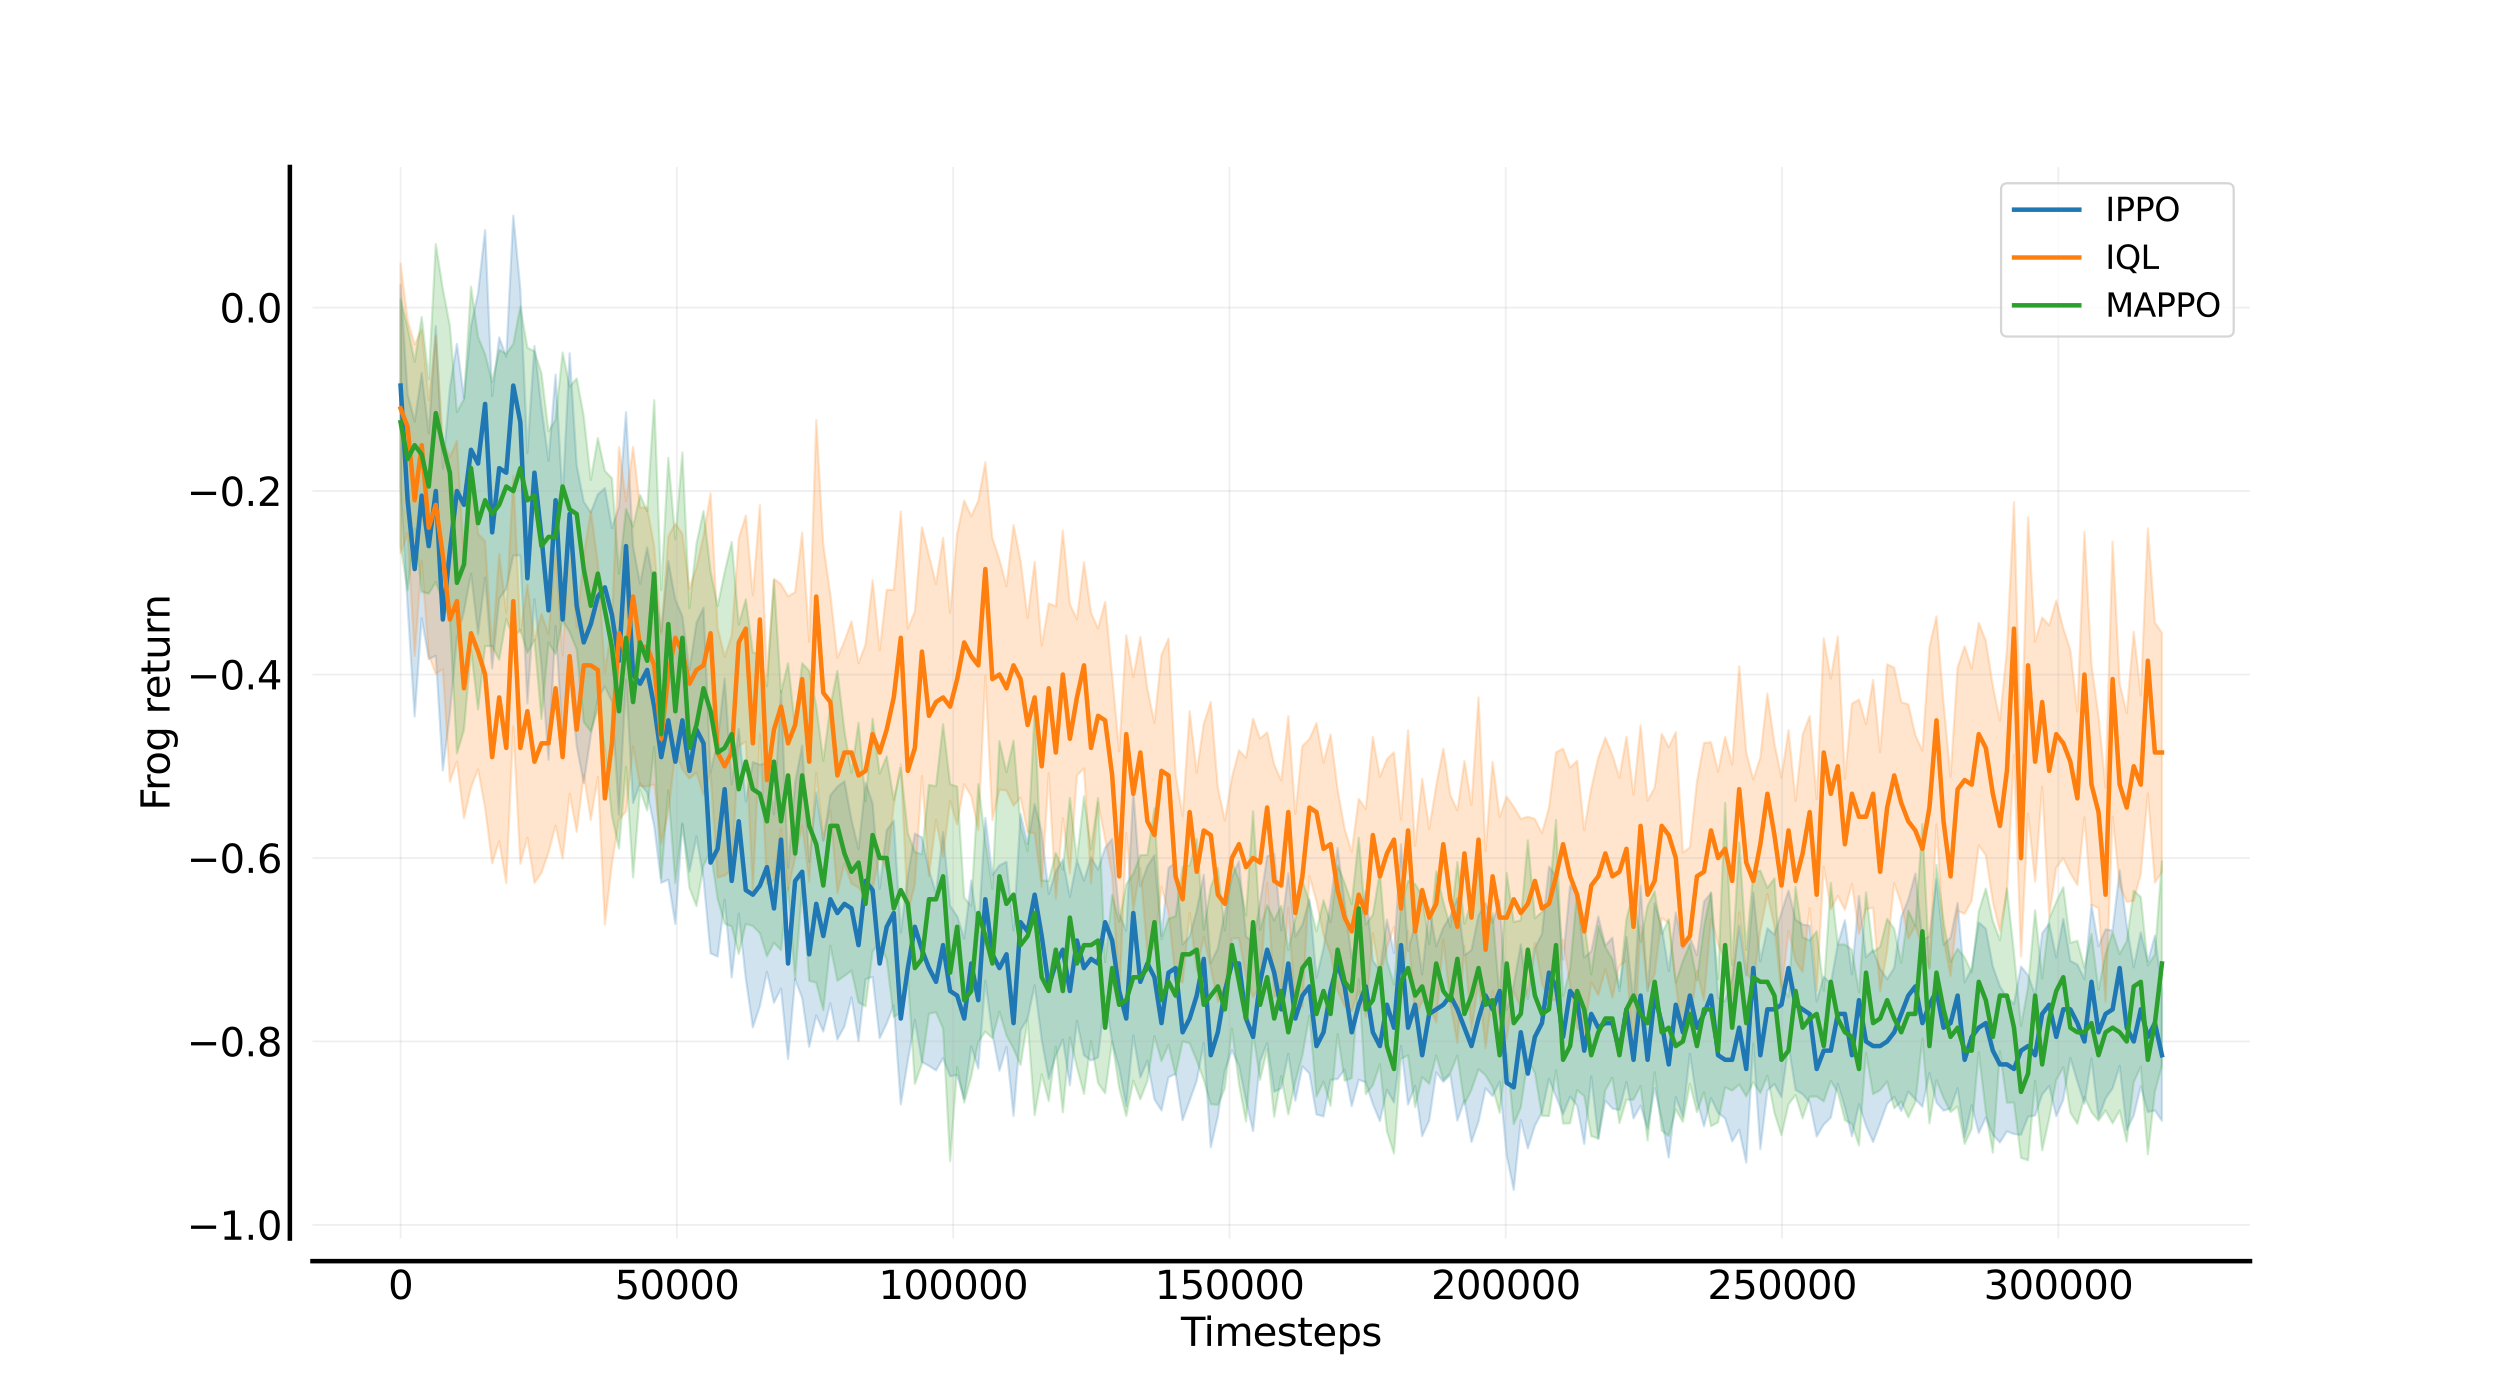 <?xml version="1.0" encoding="utf-8" standalone="no"?>
<!DOCTYPE svg PUBLIC "-//W3C//DTD SVG 1.1//EN"
  "http://www.w3.org/Graphics/SVG/1.1/DTD/svg11.dtd">
<svg xmlns:xlink="http://www.w3.org/1999/xlink" width="1104.831pt" height="614.994pt" viewBox="0 0 1104.831 614.994" xmlns="http://www.w3.org/2000/svg" version="1.1">
 <defs>
  <style type="text/css">*{stroke-linejoin: round; stroke-linecap: butt}</style>
 </defs>
 <g id="figure_1">
  <g id="patch_1">
   <path d="M 0 614.994 
L 1104.831 614.994 
L 1104.831 0 
L 0 0 
z
" style="fill: #ffffff"/>
  </g>
  <g id="axes_1">
   <g id="patch_2">
    <path d="M 138.104 547.345 
L 994.348 547.345 
L 994.348 73.799 
L 138.104 73.799 
z
" style="fill: #ffffff"/>
   </g>
   <g id="FillBetweenPolyCollection_1">
    <defs>
     <path id="me97d594024" d="M 177.024 -489.03 
L 177.024 -400.16 
L 180.138 -346.981 
L 183.251 -298.346 
L 186.365 -341.781 
L 189.479 -323.777 
L 192.592 -325.152 
L 195.706 -274.553 
L 198.819 -299.553 
L 201.933 -332.937 
L 205.047 -344.703 
L 208.16 -361.471 
L 211.274 -334.716 
L 214.388 -359.667 
L 217.501 -319.495 
L 220.615 -350.333 
L 223.728 -354.835 
L 226.842 -369.52 
L 229.956 -369.52 
L 233.069 -304.142 
L 236.183 -350.124 
L 239.296 -320.685 
L 242.41 -279.225 
L 245.524 -338.359 
L 248.637 -287.683 
L 251.751 -316.828 
L 254.865 -285.307 
L 257.978 -268.888 
L 261.092 -289.908 
L 264.205 -306.215 
L 267.319 -311.546 
L 270.433 -304.914 
L 273.546 -254.963 
L 276.66 -314.511 
L 279.773 -260.154 
L 282.887 -268.675 
L 286.001 -264.756 
L 289.114 -249.838 
L 292.228 -224.849 
L 295.342 -226.229 
L 298.455 -206.665 
L 301.569 -250.639 
L 304.682 -229.754 
L 307.796 -245.299 
L 310.91 -226.57 
L 314.023 -193.688 
L 317.137 -192.265 
L 320.25 -217.324 
L 323.364 -182.988 
L 326.478 -211.209 
L 329.591 -182.482 
L 332.705 -160.999 
L 335.819 -170.297 
L 338.932 -185.503 
L 342.046 -171.874 
L 345.159 -178.117 
L 348.273 -146.949 
L 351.387 -182.255 
L 354.5 -173.963 
L 357.614 -152.37 
L 360.727 -166.248 
L 363.841 -159.11 
L 366.955 -171.605 
L 370.068 -155.649 
L 373.182 -161.367 
L 376.296 -174.214 
L 379.409 -154.907 
L 382.523 -182.255 
L 385.636 -183.297 
L 388.75 -156.174 
L 391.864 -162.718 
L 394.977 -170.67 
L 398.091 -126.873 
L 401.204 -146.192 
L 404.318 -164.224 
L 407.432 -145.659 
L 410.545 -143.943 
L 413.659 -141.943 
L 416.773 -147.385 
L 419.886 -139.369 
L 423 -139.923 
L 426.113 -129.453 
L 429.227 -152.55 
L 432.341 -142.753 
L 435.454 -181.623 
L 438.568 -158.188 
L 441.682 -141.805 
L 444.795 -152.37 
L 447.909 -121.869 
L 451.022 -159.702 
L 454.136 -164.788 
L 457.25 -179.559 
L 460.363 -155.527 
L 463.477 -138.239 
L 466.59 -148.47 
L 469.704 -155.552 
L 472.818 -135.389 
L 475.931 -163.889 
L 479.045 -148.572 
L 482.159 -146.349 
L 485.272 -147.703 
L 488.386 -174.585 
L 491.499 -154.457 
L 494.613 -142.885 
L 497.727 -126.052 
L 500.84 -157.372 
L 503.954 -138.841 
L 507.067 -146.208 
L 510.181 -129.17 
L 513.295 -124.249 
L 516.408 -138.9 
L 519.522 -140.434 
L 522.636 -119.95 
L 525.749 -128.573 
L 528.863 -137.321 
L 531.976 -154.042 
L 535.09 -107.931 
L 538.204 -121.611 
L 541.317 -141.973 
L 544.431 -150.866 
L 547.544 -144.059 
L 550.658 -128.573 
L 553.772 -115.119 
L 556.885 -146.207 
L 559.999 -153.993 
L 563.113 -132.515 
L 566.226 -134.045 
L 569.34 -149.253 
L 572.453 -128.573 
L 575.567 -143.728 
L 578.681 -140.628 
L 581.794 -122.484 
L 584.908 -121.611 
L 588.021 -137.728 
L 591.135 -138.152 
L 594.249 -142.308 
L 597.362 -126.131 
L 600.476 -137.813 
L 603.59 -136.721 
L 606.703 -127.112 
L 609.817 -119.499 
L 612.93 -133.351 
L 616.044 -127.797 
L 619.158 -152.73 
L 622.271 -126.855 
L 625.385 -135.069 
L 628.498 -112.883 
L 631.612 -119.828 
L 634.726 -141.091 
L 637.839 -136.873 
L 640.953 -139.923 
L 644.067 -119.772 
L 647.18 -128.767 
L 650.294 -110.314 
L 653.407 -119.318 
L 656.521 -134.108 
L 659.635 -130.596 
L 662.748 -136.933 
L 665.862 -104.247 
L 668.975 -89.174 
L 672.089 -119.95 
L 675.203 -107.528 
L 678.316 -117.459 
L 681.43 -123.44 
L 684.544 -138.222 
L 687.657 -130.472 
L 690.771 -122.615 
L 693.884 -130.384 
L 696.998 -126.33 
L 700.112 -109.477 
L 703.225 -139.264 
L 706.339 -111.665 
L 709.452 -128.581 
L 712.566 -125.075 
L 715.68 -124.454 
L 718.793 -136.875 
L 721.907 -120.764 
L 725.021 -126.353 
L 728.134 -116.273 
L 731.248 -134.108 
L 734.361 -120.356 
L 737.475 -103.415 
L 740.589 -130.131 
L 743.702 -121.611 
L 746.816 -149.264 
L 749.929 -128.767 
L 753.043 -117.218 
L 756.157 -129.713 
L 759.27 -123.191 
L 762.384 -120.764 
L 765.498 -110.57 
L 768.611 -115.682 
L 771.725 -101.216 
L 774.838 -153.838 
L 777.952 -107.163 
L 781.066 -133.152 
L 784.179 -135.905 
L 787.293 -130.131 
L 790.406 -152.904 
L 793.52 -133.351 
L 796.634 -131.429 
L 799.747 -127.896 
L 802.861 -112.743 
L 805.975 -118.023 
L 809.088 -121.063 
L 812.202 -136.027 
L 815.315 -125.539 
L 818.429 -112.883 
L 821.543 -127.012 
L 824.656 -117.472 
L 827.77 -110.314 
L 830.884 -118.561 
L 833.997 -127.216 
L 837.111 -130.257 
L 840.224 -124.04 
L 843.338 -132.592 
L 846.452 -129.19 
L 849.565 -125.921 
L 852.679 -140.805 
L 855.792 -127.752 
L 858.906 -124.173 
L 862.02 -125.075 
L 865.133 -134.108 
L 868.247 -112.365 
L 871.361 -126.538 
L 874.474 -114.304 
L 877.588 -121.106 
L 880.701 -113.503 
L 883.815 -110.086 
L 886.929 -115.009 
L 890.042 -113.821 
L 893.156 -113.503 
L 896.269 -121.457 
L 899.383 -121.98 
L 902.497 -131.28 
L 905.61 -135.069 
L 908.724 -121.703 
L 911.838 -128.983 
L 914.951 -147.498 
L 918.065 -136.98 
L 921.178 -127.216 
L 924.292 -147.124 
L 927.406 -120.772 
L 930.519 -129.55 
L 933.633 -134.045 
L 936.746 -143.943 
L 939.86 -115.682 
L 942.974 -121.98 
L 946.087 -134.962 
L 949.201 -123.553 
L 952.315 -124.249 
L 955.428 -119.71 
L 955.428 -177.61 
L 955.428 -177.61 
L 952.315 -201.449 
L 949.201 -189.983 
L 946.087 -202.897 
L 942.974 -187.502 
L 939.86 -205.962 
L 936.746 -230.401 
L 933.633 -203.814 
L 930.519 -204.256 
L 927.406 -196.818 
L 924.292 -215.058 
L 921.178 -182.265 
L 918.065 -188.718 
L 914.951 -190.361 
L 911.838 -208.876 
L 908.724 -191.832 
L 905.61 -206.844 
L 902.497 -202.525 
L 899.383 -175.34 
L 896.269 -183.971 
L 893.156 -187.871 
L 890.042 -171.338 
L 886.929 -174.203 
L 883.815 -179.126 
L 880.701 -187.871 
L 877.588 -204.592 
L 874.474 -207.339 
L 871.361 -186.998 
L 868.247 -180.901 
L 865.133 -215.913 
L 862.02 -200.622 
L 858.906 -197.471 
L 855.792 -226.323 
L 852.679 -201.108 
L 849.565 -199.777 
L 846.452 -228.939 
L 843.338 -217.429 
L 840.224 -209.765 
L 837.111 -187.333 
L 833.997 -182.265 
L 830.884 -186.866 
L 827.77 -195.114 
L 824.656 -192.009 
L 821.543 -218.955 
L 818.429 -184.438 
L 815.315 -208.266 
L 812.202 -197.778 
L 809.088 -180.311 
L 805.975 -183.351 
L 802.861 -172.415 
L 799.747 -205.909 
L 796.634 -206.43 
L 793.52 -208.562 
L 790.406 -221.44 
L 787.293 -211.782 
L 784.179 -201.954 
L 781.066 -204.707 
L 777.952 -190.157 
L 774.838 -220.506 
L 771.725 -183.942 
L 768.611 -205.962 
L 765.498 -182.696 
L 762.384 -172.502 
L 759.27 -174.13 
L 756.157 -220.308 
L 753.043 -216.587 
L 749.929 -192.876 
L 746.816 -200.757 
L 743.702 -195.978 
L 740.589 -211.782 
L 737.475 -185.797 
L 734.361 -205.341 
L 731.248 -215.913 
L 728.134 -176.993 
L 725.021 -223.667 
L 721.907 -172.502 
L 718.793 -200.984 
L 715.68 -176.92 
L 712.566 -200.622 
L 709.452 -197.116 
L 706.339 -209.979 
L 703.225 -194.542 
L 700.112 -191.897 
L 696.998 -219.637 
L 693.884 -223.691 
L 690.771 -190.92 
L 687.657 -227.656 
L 684.544 -232.068 
L 681.43 -202.258 
L 678.316 -196.077 
L 675.203 -173.577 
L 672.089 -197.639 
L 668.975 -179.769 
L 665.862 -168.749 
L 662.748 -217.141 
L 659.635 -207.263 
L 656.521 -215.913 
L 653.407 -210.433 
L 650.294 -195.114 
L 647.18 -192.876 
L 644.067 -218.087 
L 640.953 -210.097 
L 637.839 -205.04 
L 634.726 -196.768 
L 631.612 -213.977 
L 628.498 -184.438 
L 625.385 -206.844 
L 622.271 -194.789 
L 619.158 -241.884 
L 616.044 -193.846 
L 612.93 -208.562 
L 609.817 -185.929 
L 606.703 -190.478 
L 603.59 -221.408 
L 600.476 -204.1 
L 597.362 -191.459 
L 594.249 -215.821 
L 591.135 -240.246 
L 588.021 -216.346 
L 584.908 -195.978 
L 581.794 -182.944 
L 578.681 -217.5 
L 575.567 -206.292 
L 572.453 -201.179 
L 569.34 -229.145 
L 566.226 -203.814 
L 563.113 -237.776 
L 559.999 -236.567 
L 556.885 -215.975 
L 553.772 -198.416 
L 550.658 -201.179 
L 547.544 -234.339 
L 544.431 -227.532 
L 541.317 -212.102 
L 538.204 -195.978 
L 535.09 -189.389 
L 531.976 -228.41 
L 528.863 -212.7 
L 525.749 -201.179 
L 522.636 -197.639 
L 519.522 -233.91 
L 516.408 -231.391 
L 513.295 -201.449 
L 510.181 -237.067 
L 507.067 -232.19 
L 503.954 -223.342 
L 500.84 -265.619 
L 497.727 -203.7 
L 494.613 -211.19 
L 491.499 -244.211 
L 488.386 -240.299 
L 485.272 -230.696 
L 482.159 -236.103 
L 479.045 -225.772 
L 475.931 -234.779 
L 472.818 -218.686 
L 469.704 -235.008 
L 466.59 -229.928 
L 463.477 -219.89 
L 460.363 -247.195 
L 457.25 -259.648 
L 454.136 -241.988 
L 451.022 -255.182 
L 447.909 -203.829 
L 444.795 -234.136 
L 441.682 -232.539 
L 438.568 -228.318 
L 435.454 -253.53 
L 432.341 -203.214 
L 429.227 -225.848 
L 426.113 -200.298 
L 423 -210.097 
L 419.886 -214.706 
L 416.773 -247.229 
L 413.659 -220.239 
L 410.545 -230.401 
L 407.432 -244.901 
L 404.318 -246.606 
L 401.204 -228.152 
L 398.091 -202.878 
L 394.977 -252.321 
L 391.864 -248.111 
L 388.75 -222.224 
L 385.636 -259.963 
L 382.523 -269.114 
L 379.409 -239.706 
L 376.296 -252.831 
L 373.182 -269.732 
L 370.068 -267.342 
L 366.955 -263.548 
L 363.841 -243.611 
L 360.727 -264.851 
L 357.614 -234.136 
L 354.5 -285.514 
L 351.387 -269.114 
L 348.273 -231.449 
L 345.159 -309.737 
L 342.046 -255.171 
L 338.932 -278.028 
L 335.819 -277.018 
L 332.705 -278.208 
L 329.591 -260.778 
L 326.478 -292.86 
L 323.364 -268.381 
L 320.25 -315.123 
L 317.137 -287.481 
L 314.023 -273.896 
L 310.91 -346.415 
L 307.796 -339.849 
L 304.682 -318.908 
L 301.569 -342.616 
L 298.455 -350.105 
L 295.342 -367.026 
L 292.228 -335.975 
L 289.114 -355.578 
L 286.001 -373.092 
L 282.887 -357.011 
L 279.773 -373.64 
L 276.66 -432.792 
L 273.546 -390.993 
L 270.433 -381.581 
L 267.319 -399.273 
L 264.205 -396.495 
L 261.092 -388.479 
L 257.978 -393.283 
L 254.865 -409.295 
L 251.751 -458.853 
L 248.637 -394.758 
L 245.524 -449.484 
L 242.41 -411.324 
L 239.296 -434.726 
L 236.183 -462.042 
L 233.069 -414.784 
L 229.956 -487.239 
L 226.842 -519.67 
L 223.728 -457.331 
L 220.615 -465.887 
L 217.501 -439.97 
L 214.388 -513.308 
L 211.274 -485.558 
L 208.16 -470.965 
L 205.047 -439.086 
L 201.933 -463.013 
L 198.819 -443.696 
L 195.706 -407.888 
L 192.592 -470.798 
L 189.479 -423.526 
L 186.365 -450.116 
L 183.251 -428.688 
L 180.138 -440.861 
L 177.024 -489.03 
z
" style="stroke: #1f77b4; stroke-opacity: 0.2"/>
    </defs>
    <g clip-path="url(#p2272369bc7)">
     <use xlink:href="#me97d594024" x="0" y="614.994" style="fill: #1f77b4; fill-opacity: 0.2; stroke: #1f77b4; stroke-opacity: 0.2"/>
    </g>
   </g>
   <g id="FillBetweenPolyCollection_2">
    <defs>
     <path id="mda108fcfdf" d="M 177.024 -498.471 
L 177.024 -370.45 
L 180.138 -379.278 
L 183.251 -325.156 
L 186.365 -367.058 
L 189.479 -325.351 
L 192.592 -317.241 
L 195.706 -319.282 
L 198.819 -269.533 
L 201.933 -278.438 
L 205.047 -253.368 
L 208.16 -267.031 
L 211.274 -275.005 
L 214.388 -257.971 
L 217.501 -233.472 
L 220.615 -243.259 
L 223.728 -224.688 
L 226.842 -293.936 
L 229.956 -233.218 
L 233.069 -244.835 
L 236.183 -224.803 
L 239.296 -229.265 
L 242.41 -238.243 
L 245.524 -250.161 
L 248.637 -235.535 
L 251.751 -264.18 
L 254.865 -247.346 
L 257.978 -272.685 
L 261.092 -252.646 
L 264.205 -271.599 
L 267.319 -206.394 
L 270.433 -233.266 
L 273.546 -252.767 
L 276.66 -256.377 
L 279.773 -285.222 
L 282.887 -267.461 
L 286.001 -267.461 
L 289.114 -268.305 
L 292.228 -242.121 
L 295.342 -255.865 
L 298.455 -282.609 
L 301.569 -275.005 
L 304.682 -270.874 
L 307.796 -273.644 
L 310.91 -263.709 
L 314.023 -273.35 
L 317.137 -227.232 
L 320.25 -228.027 
L 323.364 -230.777 
L 326.478 -285.252 
L 329.591 -287.229 
L 332.705 -221.032 
L 335.819 -290.717 
L 338.932 -224.443 
L 342.046 -225.906 
L 345.159 -248.658 
L 348.273 -221.516 
L 351.387 -235.956 
L 354.5 -250.087 
L 357.614 -225.396 
L 360.727 -273.393 
L 363.841 -243.461 
L 366.955 -256.995 
L 370.068 -220.262 
L 373.182 -233.282 
L 376.296 -224.444 
L 379.409 -222.747 
L 382.523 -218.443 
L 385.636 -222.531 
L 388.75 -237.299 
L 391.864 -230.822 
L 394.977 -259.171 
L 398.091 -277.267 
L 401.204 -211.528 
L 404.318 -224.163 
L 407.432 -272.054 
L 410.545 -227.82 
L 413.659 -252.572 
L 416.773 -236.196 
L 419.886 -261.212 
L 423 -250.577 
L 426.113 -268.383 
L 429.227 -263.151 
L 432.341 -248.171 
L 435.454 -316.326 
L 438.568 -252.571 
L 441.682 -266.02 
L 444.795 -265.676 
L 447.909 -258.944 
L 451.022 -262.48 
L 454.136 -247.276 
L 457.25 -246.84 
L 460.363 -223.057 
L 463.477 -273.316 
L 466.59 -217.754 
L 469.704 -253.332 
L 472.818 -229.007 
L 475.931 -272.242 
L 479.045 -275.376 
L 482.159 -224.688 
L 485.272 -260.157 
L 488.386 -244.222 
L 491.499 -228.136 
L 494.613 -172.319 
L 497.727 -246.828 
L 500.84 -212.641 
L 503.954 -231.392 
L 507.067 -193.43 
L 510.181 -196.413 
L 513.295 -223.16 
L 516.408 -211.844 
L 519.522 -182.344 
L 522.636 -180.755 
L 525.749 -211.494 
L 528.863 -186.019 
L 531.976 -200.906 
L 535.09 -187.094 
L 538.204 -172.328 
L 541.317 -178.707 
L 544.431 -200.285 
L 547.544 -200.403 
L 550.658 -183.499 
L 553.772 -174.272 
L 556.885 -179.045 
L 559.999 -224.9 
L 563.113 -174.267 
L 566.226 -177.258 
L 569.34 -213.67 
L 572.453 -167.686 
L 575.567 -170.085 
L 578.681 -227.885 
L 581.794 -216.76 
L 584.908 -201.85 
L 588.021 -193.389 
L 591.135 -177.195 
L 594.249 -170.321 
L 597.362 -168.211 
L 600.476 -177.26 
L 603.59 -165.575 
L 606.703 -202.524 
L 609.817 -183.758 
L 612.93 -196.198 
L 616.044 -205.327 
L 619.158 -174.214 
L 622.271 -203.67 
L 625.385 -165.615 
L 628.498 -172.473 
L 631.612 -170.321 
L 634.726 -163.144 
L 637.839 -199.649 
L 640.953 -171.605 
L 644.067 -153.998 
L 647.18 -196.962 
L 650.294 -159.673 
L 653.407 -181.061 
L 656.521 -151.76 
L 659.635 -177.083 
L 662.748 -165.033 
L 665.862 -156.005 
L 668.975 -176.693 
L 672.089 -169.904 
L 675.203 -177.031 
L 678.316 -198.303 
L 681.43 -180.307 
L 684.544 -173.131 
L 687.657 -172.892 
L 690.771 -199.649 
L 693.884 -179.642 
L 696.998 -160.463 
L 700.112 -158.722 
L 703.225 -180.795 
L 706.339 -175.246 
L 709.452 -186.675 
L 712.566 -174.056 
L 715.68 -188.242 
L 718.793 -190.316 
L 721.907 -147.094 
L 725.021 -205.572 
L 728.134 -178.012 
L 731.248 -184.493 
L 734.361 -209.279 
L 737.475 -207.13 
L 740.589 -180.199 
L 743.702 -156.423 
L 746.816 -162.213 
L 749.929 -185.968 
L 753.043 -172.842 
L 756.157 -208.974 
L 759.27 -197.713 
L 762.384 -190.316 
L 765.498 -174.267 
L 768.611 -211.823 
L 771.725 -185.151 
L 774.838 -180.825 
L 777.952 -203.567 
L 781.066 -219.885 
L 784.179 -205.536 
L 787.293 -175.917 
L 790.406 -203.67 
L 793.52 -190.261 
L 796.634 -185.456 
L 799.747 -213.67 
L 802.861 -177.26 
L 805.975 -232.014 
L 809.088 -213.257 
L 812.202 -219.061 
L 815.315 -212.95 
L 818.429 -224.389 
L 821.543 -202.277 
L 824.656 -213.178 
L 827.77 -213.881 
L 830.884 -176.868 
L 833.997 -194.811 
L 837.111 -224.696 
L 840.224 -215.618 
L 843.338 -200.296 
L 846.452 -205.861 
L 849.565 -196.425 
L 852.679 -187.281 
L 855.792 -250.639 
L 858.906 -199.69 
L 862.02 -183.758 
L 865.133 -212.406 
L 868.247 -211.203 
L 871.361 -217.002 
L 874.474 -241.389 
L 877.588 -237.058 
L 880.701 -216.456 
L 883.815 -203.49 
L 886.929 -220.749 
L 890.042 -281.264 
L 893.156 -192.299 
L 896.269 -255.478 
L 899.383 -225.396 
L 902.497 -267.382 
L 905.61 -210.038 
L 908.724 -231.473 
L 911.838 -235.693 
L 914.951 -229.1 
L 918.065 -223.836 
L 921.178 -253.83 
L 924.292 -215.187 
L 927.406 -213.67 
L 930.519 -172.328 
L 933.633 -254.111 
L 936.746 -223.585 
L 939.86 -216.467 
L 942.974 -216.898 
L 946.087 -228.841 
L 949.201 -264.441 
L 952.315 -224.991 
L 955.428 -229.569 
L 955.428 -335.309 
L 955.428 -335.309 
L 952.315 -339.887 
L 949.201 -381.515 
L 946.087 -307.659 
L 942.974 -335.818 
L 939.86 -299.764 
L 936.746 -312.916 
L 933.633 -375.63 
L 930.519 -266.878 
L 927.406 -298.507 
L 924.292 -321.314 
L 921.178 -379.964 
L 918.065 -300.503 
L 914.951 -327.67 
L 911.838 -337.292 
L 908.724 -349.62 
L 905.61 -338.625 
L 902.497 -342.088 
L 899.383 -331.374 
L 896.269 -386.424 
L 893.156 -279.339 
L 890.042 -393.069 
L 886.929 -327.913 
L 883.815 -296.525 
L 880.701 -311.936 
L 877.588 -331.874 
L 874.474 -339.704 
L 871.361 -319.498 
L 868.247 -329.351 
L 865.133 -320.04 
L 862.02 -271.664 
L 858.906 -304.38 
L 855.792 -342.616 
L 852.679 -328.95 
L 849.565 -283.32 
L 846.452 -290.1 
L 843.338 -303.773 
L 840.224 -304.666 
L 837.111 -319.912 
L 833.997 -321.419 
L 830.884 -282.608 
L 827.77 -314.512 
L 824.656 -294.945 
L 821.543 -305.846 
L 818.429 -304.004 
L 815.315 -270.85 
L 812.202 -333.655 
L 809.088 -315.135 
L 805.975 -332.864 
L 802.861 -261.947 
L 799.747 -298.507 
L 796.634 -290.236 
L 793.52 -261.107 
L 790.406 -292.292 
L 787.293 -271.397 
L 784.179 -286.371 
L 781.066 -308.507 
L 777.952 -280.233 
L 774.838 -270.544 
L 771.725 -282.433 
L 768.611 -320.623 
L 765.498 -277.101 
L 762.384 -289.43 
L 759.27 -273.925 
L 756.157 -286.987 
L 753.043 -286.634 
L 749.929 -269.454 
L 746.816 -240.509 
L 743.702 -238.19 
L 740.589 -291.439 
L 737.475 -284.778 
L 734.361 -290.736 
L 731.248 -266.875 
L 728.134 -261.195 
L 725.021 -294.443 
L 721.907 -263.735 
L 718.793 -289.43 
L 715.68 -271.235 
L 712.566 -281.366 
L 709.452 -289.017 
L 706.339 -280.177 
L 703.225 -266.52 
L 700.112 -248.053 
L 696.998 -278.744 
L 693.884 -275.781 
L 690.771 -284.15 
L 687.657 -282.53 
L 684.544 -257.968 
L 681.43 -246.738 
L 678.316 -253.065 
L 675.203 -254.067 
L 672.089 -253.087 
L 668.975 -258.46 
L 665.862 -262.932 
L 662.748 -253.904 
L 659.635 -278.339 
L 656.521 -238.8 
L 653.407 -306.793 
L 650.294 -259.264 
L 647.18 -278.729 
L 644.067 -256.832 
L 640.953 -263.548 
L 637.839 -284.15 
L 634.726 -267.955 
L 631.612 -248.617 
L 628.498 -270.788 
L 625.385 -241.161 
L 622.271 -292.292 
L 619.158 -252.831 
L 616.044 -282.527 
L 612.93 -279.494 
L 609.817 -271.664 
L 606.703 -289.383 
L 603.59 -257.416 
L 600.476 -261.947 
L 597.362 -238.565 
L 594.249 -248.617 
L 591.135 -266.066 
L 588.021 -290.411 
L 584.908 -277.896 
L 581.794 -295.418 
L 578.681 -288.346 
L 575.567 -285.338 
L 572.453 -255.305 
L 569.34 -298.507 
L 566.226 -270.056 
L 563.113 -277.101 
L 559.999 -291.331 
L 556.885 -288.539 
L 553.772 -297.366 
L 550.658 -280.031 
L 547.544 -283.396 
L 544.431 -271.353 
L 541.317 -252.392 
L 538.204 -266.878 
L 535.09 -304.813 
L 531.976 -295.055 
L 528.863 -273.457 
L 525.749 -300.683 
L 522.636 -254.397 
L 519.522 -273.078 
L 516.408 -332.764 
L 513.295 -325.502 
L 510.181 -295.495 
L 507.067 -310.639 
L 503.954 -333.486 
L 500.84 -315.751 
L 497.727 -334.266 
L 494.613 -283.103 
L 491.499 -316.472 
L 488.386 -349.033 
L 485.272 -337.152 
L 482.159 -344.243 
L 479.045 -366.526 
L 475.931 -341.283 
L 472.818 -348.033 
L 469.704 -380.462 
L 466.59 -347.124 
L 463.477 -348.317 
L 460.363 -329.659 
L 457.25 -366.685 
L 454.136 -341.926 
L 451.022 -367.26 
L 447.909 -382.958 
L 444.795 -355.956 
L 441.682 -367.774 
L 438.568 -377.169 
L 435.454 -410.708 
L 432.341 -393.731 
L 429.227 -386.859 
L 426.113 -393.789 
L 423 -379.164 
L 419.886 -344.205 
L 416.773 -377.329 
L 413.659 -356.899 
L 410.545 -369.489 
L 407.432 -382.009 
L 404.318 -344.769 
L 401.204 -337.134 
L 398.091 -388.959 
L 394.977 -354.353 
L 391.864 -354.325 
L 388.75 -327.579 
L 385.636 -358.562 
L 382.523 -330.22 
L 379.409 -321.861 
L 376.296 -340.434 
L 373.182 -331.596 
L 370.068 -324.347 
L 366.955 -352.475 
L 363.841 -374.118 
L 360.727 -429.318 
L 357.614 -331.374 
L 354.5 -379.653 
L 351.387 -353.245 
L 348.273 -351.47 
L 345.159 -356.759 
L 342.046 -359.241 
L 338.932 -316.111 
L 335.819 -391.724 
L 332.705 -351.954 
L 329.591 -387.104 
L 326.478 -376.92 
L 323.364 -334.101 
L 320.25 -324.69 
L 317.137 -337.645 
L 314.023 -396.93 
L 310.91 -378.193 
L 307.796 -364.204 
L 304.682 -354.813 
L 301.569 -379.059 
L 298.455 -383.616 
L 295.342 -377.929 
L 292.228 -334.919 
L 289.114 -373.597 
L 286.001 -390.657 
L 282.887 -390.657 
L 279.773 -417.488 
L 276.66 -393.633 
L 273.546 -417.512 
L 270.433 -339.72 
L 267.319 -317.945 
L 264.205 -366.249 
L 261.092 -389.256 
L 257.978 -369.217 
L 254.865 -337.801 
L 251.751 -385.829 
L 248.637 -325.289 
L 245.524 -371.472 
L 242.41 -334.743 
L 239.296 -343.721 
L 236.183 -331.967 
L 233.069 -356.528 
L 229.956 -335.714 
L 226.842 -404.72 
L 223.728 -344.243 
L 220.615 -370.265 
L 217.501 -327.352 
L 214.388 -375.824 
L 211.274 -379.059 
L 208.16 -403.248 
L 205.047 -368.264 
L 201.933 -420.219 
L 198.819 -412.908 
L 195.706 -419.913 
L 192.592 -466.548 
L 189.479 -438.168 
L 186.365 -469.431 
L 183.251 -462.687 
L 180.138 -473.427 
L 177.024 -498.471 
z
" style="stroke: #ff7f0e; stroke-opacity: 0.2"/>
    </defs>
    <g clip-path="url(#p2272369bc7)">
     <use xlink:href="#mda108fcfdf" x="0" y="614.994" style="fill: #ff7f0e; fill-opacity: 0.2; stroke: #ff7f0e; stroke-opacity: 0.2"/>
    </g>
   </g>
   <g id="FillBetweenPolyCollection_3">
    <defs>
     <path id="m5ac5f286f0" d="M 177.024 -482.78 
L 177.024 -373.979 
L 180.138 -354.169 
L 183.251 -381.402 
L 186.365 -353.47 
L 189.479 -352.677 
L 192.592 -357.78 
L 195.706 -349.204 
L 198.819 -341.239 
L 201.933 -282.057 
L 205.047 -292.461 
L 208.16 -327.912 
L 211.274 -301.49 
L 214.388 -329.419 
L 217.501 -329.52 
L 220.615 -323.416 
L 223.728 -341.358 
L 226.842 -332.937 
L 229.956 -336.654 
L 233.069 -326.547 
L 236.183 -332.148 
L 239.296 -297.274 
L 242.41 -331.036 
L 245.524 -325.906 
L 248.637 -340.822 
L 251.751 -335.627 
L 254.865 -327.918 
L 257.978 -295.967 
L 261.092 -291.753 
L 264.205 -301.554 
L 267.319 -283.676 
L 270.433 -254.48 
L 273.546 -239.961 
L 276.66 -276.147 
L 279.773 -227.25 
L 282.887 -265.914 
L 286.001 -256.845 
L 289.114 -284.906 
L 292.228 -226.845 
L 295.342 -265.734 
L 298.455 -224.718 
L 301.569 -251.153 
L 304.682 -222.612 
L 307.796 -214.56 
L 310.91 -232.45 
L 314.023 -238.93 
L 317.137 -217.754 
L 320.25 -206.777 
L 323.364 -205.608 
L 326.478 -193.454 
L 329.591 -206.665 
L 332.705 -205.776 
L 335.819 -202.598 
L 338.932 -192.363 
L 342.046 -198.345 
L 345.159 -195.069 
L 348.273 -222.747 
L 351.387 -181.957 
L 354.5 -222.747 
L 357.614 -181.53 
L 360.727 -180.726 
L 363.841 -168.551 
L 366.955 -197.138 
L 370.068 -181.53 
L 373.182 -183.678 
L 376.296 -186.019 
L 379.409 -172.002 
L 382.523 -170.252 
L 385.636 -194.537 
L 388.75 -198.551 
L 391.864 -190.872 
L 394.977 -165.535 
L 398.091 -167.579 
L 401.204 -184.267 
L 404.318 -135.924 
L 407.432 -144.963 
L 410.545 -167.026 
L 413.659 -167.655 
L 416.773 -160.478 
L 419.886 -101.858 
L 423 -143.421 
L 426.113 -127.704 
L 429.227 -139.369 
L 432.341 -154.53 
L 435.454 -159.11 
L 438.568 -156.174 
L 441.682 -167.934 
L 444.795 -157.432 
L 447.909 -151.53 
L 451.022 -144.318 
L 454.136 -163.86 
L 457.25 -122.164 
L 460.363 -140.256 
L 463.477 -128.397 
L 466.59 -152.491 
L 469.704 -123.456 
L 472.818 -156.599 
L 475.931 -143.365 
L 479.045 -131.557 
L 482.159 -154.907 
L 485.272 -136.317 
L 488.386 -131.872 
L 491.499 -154.799 
L 494.613 -134.2 
L 497.727 -121.813 
L 500.84 -137.405 
L 503.954 -129.17 
L 507.067 -137.171 
L 510.181 -157.126 
L 513.295 -146.068 
L 516.408 -153.253 
L 519.522 -139.923 
L 522.636 -154.755 
L 525.749 -153.944 
L 528.863 -146.3 
L 531.976 -137.813 
L 535.09 -127.007 
L 538.204 -126.719 
L 541.317 -134.045 
L 544.431 -160.486 
L 547.544 -135.951 
L 550.658 -119.318 
L 553.772 -158.397 
L 556.885 -137.813 
L 559.999 -151.236 
L 563.113 -121.446 
L 566.226 -139.369 
L 569.34 -122.47 
L 572.453 -137.03 
L 575.567 -148.572 
L 578.681 -166.226 
L 581.794 -130.404 
L 584.908 -136.933 
L 588.021 -126.31 
L 591.135 -158.012 
L 594.249 -137.372 
L 597.362 -138.54 
L 600.476 -182.266 
L 603.59 -131.429 
L 606.703 -135.315 
L 609.817 -144.68 
L 612.93 -115.045 
L 616.044 -105.226 
L 619.158 -147.124 
L 622.271 -148.572 
L 625.385 -125.709 
L 628.498 -139.019 
L 631.612 -136.027 
L 634.726 -148.47 
L 637.839 -137.728 
L 640.953 -140.733 
L 644.067 -148.511 
L 647.18 -127.095 
L 650.294 -133.343 
L 653.407 -142.507 
L 656.521 -139.775 
L 659.635 -134.486 
L 662.748 -123.191 
L 665.862 -149.253 
L 668.975 -118.183 
L 672.089 -125.539 
L 675.203 -146.948 
L 678.316 -140.835 
L 681.43 -121.885 
L 684.544 -121.738 
L 687.657 -141.986 
L 690.771 -118.429 
L 693.884 -118.561 
L 696.998 -133.174 
L 700.112 -130.596 
L 703.225 -112.883 
L 706.339 -111.855 
L 709.452 -133.217 
L 712.566 -138.673 
L 715.68 -118.64 
L 718.793 -128.983 
L 721.907 -129.022 
L 725.021 -135.021 
L 728.134 -110.988 
L 731.248 -141.145 
L 734.361 -115.347 
L 737.475 -112.966 
L 740.589 -124.65 
L 743.702 -119.207 
L 746.816 -136.027 
L 749.929 -123.547 
L 753.043 -132.28 
L 756.157 -117.268 
L 759.27 -119.004 
L 762.384 -134.504 
L 765.498 -132.984 
L 768.611 -135.735 
L 771.725 -130.476 
L 774.838 -136.719 
L 777.952 -131.934 
L 781.066 -139.595 
L 784.179 -123.211 
L 787.293 -113.299 
L 790.406 -126.983 
L 793.52 -131.066 
L 796.634 -120.876 
L 799.747 -130.355 
L 802.861 -130.404 
L 805.975 -128.256 
L 809.088 -137.372 
L 812.202 -132.236 
L 815.315 -119.95 
L 818.429 -118.27 
L 821.543 -108.775 
L 824.656 -149.722 
L 827.77 -131.466 
L 830.884 -133.217 
L 833.997 -137.03 
L 837.111 -125.247 
L 840.224 -128.124 
L 843.338 -121.189 
L 846.452 -127.896 
L 849.565 -155.979 
L 852.679 -118.561 
L 855.792 -137.554 
L 858.906 -129.782 
L 862.02 -123.553 
L 865.133 -125.938 
L 868.247 -109.477 
L 871.361 -116.144 
L 874.474 -150.037 
L 877.588 -123.698 
L 880.701 -105.597 
L 883.815 -150.52 
L 886.929 -127.669 
L 890.042 -127.797 
L 893.156 -103.277 
L 896.269 -102.219 
L 899.383 -137.321 
L 902.497 -106.604 
L 905.61 -120.725 
L 908.724 -137.728 
L 911.838 -143.311 
L 914.951 -123.321 
L 918.065 -118.358 
L 921.178 -130.257 
L 924.292 -123.44 
L 927.406 -119.71 
L 930.519 -124.252 
L 933.633 -118.571 
L 936.746 -124.252 
L 939.86 -110.501 
L 942.974 -136.721 
L 946.087 -143.591 
L 949.201 -104.89 
L 952.315 -132.488 
L 955.428 -144.059 
L 955.428 -234.339 
L 955.428 -234.339 
L 952.315 -193.209 
L 949.201 -188.376 
L 946.087 -218.592 
L 942.974 -221.408 
L 939.86 -198.98 
L 936.746 -193.338 
L 933.633 -203.072 
L 930.519 -193.338 
L 927.406 -177.61 
L 924.292 -202.258 
L 921.178 -187.333 
L 918.065 -199.232 
L 914.951 -198.322 
L 911.838 -222.926 
L 908.724 -216.346 
L 905.61 -209.026 
L 902.497 -182.608 
L 899.383 -212.7 
L 896.269 -178.885 
L 893.156 -161.612 
L 890.042 -193.846 
L 886.929 -222.352 
L 883.815 -199.501 
L 880.701 -207.939 
L 877.588 -222.269 
L 874.474 -212.145 
L 871.361 -185.23 
L 868.247 -191.897 
L 865.133 -195.706 
L 862.02 -189.983 
L 858.906 -208.078 
L 855.792 -232.736 
L 852.679 -186.866 
L 849.565 -250.796 
L 846.452 -205.909 
L 843.338 -212.616 
L 840.224 -189.465 
L 837.111 -204.504 
L 833.997 -208.937 
L 830.884 -196.534 
L 827.77 -194.232 
L 824.656 -220.568 
L 821.543 -176.383 
L 818.429 -195.265 
L 815.315 -197.639 
L 812.202 -197.516 
L 809.088 -224.81 
L 805.975 -177.172 
L 802.861 -203.401 
L 799.747 -199.396 
L 796.634 -200.768 
L 793.52 -223.009 
L 790.406 -174.391 
L 787.293 -179.967 
L 784.179 -226.81 
L 781.066 -222.588 
L 777.952 -230.248 
L 774.838 -229.517 
L 771.725 -195.222 
L 768.611 -242.663 
L 765.498 -188.66 
L 762.384 -260.11 
L 759.27 -182.37 
L 756.157 -220.592 
L 753.043 -205.579 
L 749.929 -181.881 
L 746.816 -197.778 
L 743.702 -190.275 
L 740.589 -180.778 
L 737.475 -208.677 
L 734.361 -202.242 
L 731.248 -221.037 
L 728.134 -214.709 
L 725.021 -198.784 
L 721.907 -220.999 
L 718.793 -208.876 
L 715.68 -178.681 
L 712.566 -191.078 
L 709.452 -196.534 
L 706.339 -205.735 
L 703.225 -184.438 
L 700.112 -207.263 
L 696.998 -220.901 
L 693.884 -186.866 
L 690.771 -174.837 
L 687.657 -252.628 
L 684.544 -216.121 
L 681.43 -211.92 
L 678.316 -209.186 
L 675.203 -243.611 
L 672.089 -208.266 
L 668.975 -207.514 
L 665.862 -229.145 
L 662.748 -174.13 
L 659.635 -211.481 
L 656.521 -202.137 
L 653.407 -231.838 
L 650.294 -216.678 
L 647.18 -206.71 
L 644.067 -233.941 
L 640.953 -205.234 
L 637.839 -216.346 
L 634.726 -229.928 
L 631.612 -197.778 
L 628.498 -219.109 
L 625.385 -224.312 
L 622.271 -225.772 
L 619.158 -215.058 
L 616.044 -179.932 
L 612.93 -190.383 
L 609.817 -229.665 
L 606.703 -210.652 
L 603.59 -206.43 
L 600.476 -244.779 
L 597.362 -215.535 
L 594.249 -224.81 
L 591.135 -232.548 
L 588.021 -207.495 
L 584.908 -217.141 
L 581.794 -203.401 
L 578.681 -216.226 
L 575.567 -225.772 
L 572.453 -208.937 
L 569.34 -195.12 
L 566.226 -214.706 
L 563.113 -208.305 
L 559.999 -215 
L 556.885 -204.1 
L 553.772 -256.486 
L 550.658 -210.433 
L 547.544 -226.231 
L 544.431 -234.128 
L 541.317 -203.814 
L 538.204 -231.409 
L 535.09 -223.014 
L 531.976 -204.1 
L 528.863 -244.26 
L 525.749 -232.562 
L 522.636 -231.75 
L 519.522 -210.097 
L 516.408 -208.929 
L 513.295 -199.899 
L 510.181 -257.757 
L 507.067 -237.173 
L 503.954 -237.067 
L 500.84 -228.832 
L 497.727 -224.154 
L 494.613 -207.713 
L 491.499 -219.545 
L 488.386 -189.772 
L 485.272 -262.35 
L 482.159 -239.706 
L 479.045 -263.057 
L 475.931 -235.033 
L 472.818 -262.339 
L 469.704 -230.619 
L 466.59 -238.069 
L 463.477 -225.678 
L 460.363 -225.981 
L 457.25 -300.827 
L 454.136 -238.861 
L 451.022 -250.296 
L 447.909 -287.677 
L 444.795 -273.667 
L 441.682 -287.489 
L 438.568 -222.224 
L 435.454 -243.611 
L 432.341 -268.461 
L 429.227 -214.706 
L 426.113 -218.263 
L 423 -267.409 
L 419.886 -268.433 
L 416.773 -294.945 
L 413.659 -267.498 
L 410.545 -268.127 
L 407.432 -237.489 
L 404.318 -238.42 
L 401.204 -246.832 
L 398.091 -275.681 
L 394.977 -261.51 
L 391.864 -280.766 
L 388.75 -273.087 
L 385.636 -297.371 
L 382.523 -260.847 
L 379.409 -295.582 
L 376.296 -273.457 
L 373.182 -292.014 
L 370.068 -318.486 
L 366.955 -302.878 
L 363.841 -278.764 
L 360.727 -303.074 
L 357.614 -318.486 
L 354.5 -321.861 
L 351.387 -293.734 
L 348.273 -321.861 
L 345.159 -309 
L 342.046 -358.425 
L 338.932 -311.706 
L 335.819 -325.794 
L 332.705 -326.67 
L 329.591 -350.105 
L 326.478 -338.992 
L 323.364 -375.485 
L 320.25 -362.155 
L 317.137 -347.124 
L 314.023 -362.433 
L 310.91 -389.183 
L 307.796 -374.641 
L 304.682 -346.32 
L 301.569 -415.072 
L 298.455 -376.645 
L 295.342 -412.653 
L 292.228 -354.248 
L 289.114 -438.074 
L 286.001 -389.111 
L 282.887 -396.257 
L 279.773 -382.221 
L 276.66 -390.078 
L 273.546 -361.402 
L 270.433 -403.638 
L 267.319 -406.872 
L 264.205 -421.426 
L 261.092 -402.85 
L 257.978 -431.067 
L 254.865 -447.763 
L 251.751 -444.108 
L 248.637 -459.183 
L 245.524 -429.505 
L 242.41 -424.376 
L 239.296 -450.029 
L 236.183 -459.749 
L 233.069 -461.296 
L 229.956 -479.566 
L 226.842 -463.013 
L 223.728 -458.647 
L 220.615 -460.372 
L 217.501 -446.161 
L 214.388 -458.423 
L 211.274 -466.083 
L 208.16 -488.308 
L 205.047 -438.627 
L 201.933 -432.815 
L 198.819 -470.927 
L 195.706 -487.285 
L 192.592 -507.087 
L 189.479 -447.327 
L 186.365 -474.911 
L 183.251 -455.087 
L 180.138 -470.159 
L 177.024 -482.78 
z
" style="stroke: #2ca02c; stroke-opacity: 0.2"/>
    </defs>
    <g clip-path="url(#p2272369bc7)">
     <use xlink:href="#m5ac5f286f0" x="0" y="614.994" style="fill: #2ca02c; fill-opacity: 0.2; stroke: #2ca02c; stroke-opacity: 0.2"/>
    </g>
   </g>
   <g id="matplotlib.axis_1">
    <g id="xtick_1">
     <g id="line2d_1">
      <path d="M 177.024 547.345 
L 177.024 73.799 
" clip-path="url(#p2272369bc7)" style="fill: none; stroke: #b0b0b0; stroke-opacity: 0.2; stroke-width: 0.8; stroke-linecap: square"/>
     </g>
     <g id="line2d_2">
      <defs>
       <path id="mdbd2c96502" d="M 0 0 
L 0 0.1 
" style="stroke: #000000; stroke-width: 0.1"/>
      </defs>
      <g>
       <use xlink:href="#mdbd2c96502" x="177.024" y="557.345" style="stroke: #000000; stroke-width: 0.1"/>
      </g>
     </g>
     <g id="text_1">
      <!-- 0 -->
      <g transform="translate(171.527 574.075) scale(0.173 -0.173)">
       <defs>
        <path id="DejaVuSans-30" d="M 2034 4250 
Q 1547 4250 1301 3770 
Q 1056 3291 1056 2328 
Q 1056 1369 1301 889 
Q 1547 409 2034 409 
Q 2525 409 2770 889 
Q 3016 1369 3016 2328 
Q 3016 3291 2770 3770 
Q 2525 4250 2034 4250 
z
M 2034 4750 
Q 2819 4750 3233 4129 
Q 3647 3509 3647 2328 
Q 3647 1150 3233 529 
Q 2819 -91 2034 -91 
Q 1250 -91 836 529 
Q 422 1150 422 2328 
Q 422 3509 836 4129 
Q 1250 4750 2034 4750 
z
" transform="scale(0.016)"/>
       </defs>
       <use xlink:href="#DejaVuSans-30"/>
      </g>
     </g>
    </g>
    <g id="xtick_2">
     <g id="line2d_3">
      <path d="M 299.127 547.345 
L 299.127 73.799 
" clip-path="url(#p2272369bc7)" style="fill: none; stroke: #b0b0b0; stroke-opacity: 0.2; stroke-width: 0.8; stroke-linecap: square"/>
     </g>
     <g id="line2d_4">
      <g>
       <use xlink:href="#mdbd2c96502" x="299.127" y="557.345" style="stroke: #000000; stroke-width: 0.1"/>
      </g>
     </g>
     <g id="text_2">
      <!-- 50000 -->
      <g transform="translate(271.641 574.075) scale(0.173 -0.173)">
       <defs>
        <path id="DejaVuSans-35" d="M 691 4666 
L 3169 4666 
L 3169 4134 
L 1269 4134 
L 1269 2991 
Q 1406 3038 1543 3061 
Q 1681 3084 1819 3084 
Q 2600 3084 3056 2656 
Q 3513 2228 3513 1497 
Q 3513 744 3044 326 
Q 2575 -91 1722 -91 
Q 1428 -91 1123 -41 
Q 819 9 494 109 
L 494 744 
Q 775 591 1075 516 
Q 1375 441 1709 441 
Q 2250 441 2565 725 
Q 2881 1009 2881 1497 
Q 2881 1984 2565 2268 
Q 2250 2553 1709 2553 
Q 1456 2553 1204 2497 
Q 953 2441 691 2322 
L 691 4666 
z
" transform="scale(0.016)"/>
       </defs>
       <use xlink:href="#DejaVuSans-35"/>
       <use xlink:href="#DejaVuSans-30" transform="translate(63.623 0)"/>
       <use xlink:href="#DejaVuSans-30" transform="translate(127.246 0)"/>
       <use xlink:href="#DejaVuSans-30" transform="translate(190.869 0)"/>
       <use xlink:href="#DejaVuSans-30" transform="translate(254.492 0)"/>
      </g>
     </g>
    </g>
    <g id="xtick_3">
     <g id="line2d_5">
      <path d="M 421.229 547.345 
L 421.229 73.799 
" clip-path="url(#p2272369bc7)" style="fill: none; stroke: #b0b0b0; stroke-opacity: 0.2; stroke-width: 0.8; stroke-linecap: square"/>
     </g>
     <g id="line2d_6">
      <g>
       <use xlink:href="#mdbd2c96502" x="421.229" y="557.345" style="stroke: #000000; stroke-width: 0.1"/>
      </g>
     </g>
     <g id="text_3">
      <!-- 100000 -->
      <g transform="translate(388.246 574.075) scale(0.173 -0.173)">
       <defs>
        <path id="DejaVuSans-31" d="M 794 531 
L 1825 531 
L 1825 4091 
L 703 3866 
L 703 4441 
L 1819 4666 
L 2450 4666 
L 2450 531 
L 3481 531 
L 3481 0 
L 794 0 
L 794 531 
z
" transform="scale(0.016)"/>
       </defs>
       <use xlink:href="#DejaVuSans-31"/>
       <use xlink:href="#DejaVuSans-30" transform="translate(63.623 0)"/>
       <use xlink:href="#DejaVuSans-30" transform="translate(127.246 0)"/>
       <use xlink:href="#DejaVuSans-30" transform="translate(190.869 0)"/>
       <use xlink:href="#DejaVuSans-30" transform="translate(254.492 0)"/>
       <use xlink:href="#DejaVuSans-30" transform="translate(318.115 0)"/>
      </g>
     </g>
    </g>
    <g id="xtick_4">
     <g id="line2d_7">
      <path d="M 543.332 547.345 
L 543.332 73.799 
" clip-path="url(#p2272369bc7)" style="fill: none; stroke: #b0b0b0; stroke-opacity: 0.2; stroke-width: 0.8; stroke-linecap: square"/>
     </g>
     <g id="line2d_8">
      <g>
       <use xlink:href="#mdbd2c96502" x="543.332" y="557.345" style="stroke: #000000; stroke-width: 0.1"/>
      </g>
     </g>
     <g id="text_4">
      <!-- 150000 -->
      <g transform="translate(510.349 574.075) scale(0.173 -0.173)">
       <use xlink:href="#DejaVuSans-31"/>
       <use xlink:href="#DejaVuSans-35" transform="translate(63.623 0)"/>
       <use xlink:href="#DejaVuSans-30" transform="translate(127.246 0)"/>
       <use xlink:href="#DejaVuSans-30" transform="translate(190.869 0)"/>
       <use xlink:href="#DejaVuSans-30" transform="translate(254.492 0)"/>
       <use xlink:href="#DejaVuSans-30" transform="translate(318.115 0)"/>
      </g>
     </g>
    </g>
    <g id="xtick_5">
     <g id="line2d_9">
      <path d="M 665.434 547.345 
L 665.434 73.799 
" clip-path="url(#p2272369bc7)" style="fill: none; stroke: #b0b0b0; stroke-opacity: 0.2; stroke-width: 0.8; stroke-linecap: square"/>
     </g>
     <g id="line2d_10">
      <g>
       <use xlink:href="#mdbd2c96502" x="665.434" y="557.345" style="stroke: #000000; stroke-width: 0.1"/>
      </g>
     </g>
     <g id="text_5">
      <!-- 200000 -->
      <g transform="translate(632.451 574.075) scale(0.173 -0.173)">
       <defs>
        <path id="DejaVuSans-32" d="M 1228 531 
L 3431 531 
L 3431 0 
L 469 0 
L 469 531 
Q 828 903 1448 1529 
Q 2069 2156 2228 2338 
Q 2531 2678 2651 2914 
Q 2772 3150 2772 3378 
Q 2772 3750 2511 3984 
Q 2250 4219 1831 4219 
Q 1534 4219 1204 4116 
Q 875 4013 500 3803 
L 500 4441 
Q 881 4594 1212 4672 
Q 1544 4750 1819 4750 
Q 2544 4750 2975 4387 
Q 3406 4025 3406 3419 
Q 3406 3131 3298 2873 
Q 3191 2616 2906 2266 
Q 2828 2175 2409 1742 
Q 1991 1309 1228 531 
z
" transform="scale(0.016)"/>
       </defs>
       <use xlink:href="#DejaVuSans-32"/>
       <use xlink:href="#DejaVuSans-30" transform="translate(63.623 0)"/>
       <use xlink:href="#DejaVuSans-30" transform="translate(127.246 0)"/>
       <use xlink:href="#DejaVuSans-30" transform="translate(190.869 0)"/>
       <use xlink:href="#DejaVuSans-30" transform="translate(254.492 0)"/>
       <use xlink:href="#DejaVuSans-30" transform="translate(318.115 0)"/>
      </g>
     </g>
    </g>
    <g id="xtick_6">
     <g id="line2d_11">
      <path d="M 787.537 547.345 
L 787.537 73.799 
" clip-path="url(#p2272369bc7)" style="fill: none; stroke: #b0b0b0; stroke-opacity: 0.2; stroke-width: 0.8; stroke-linecap: square"/>
     </g>
     <g id="line2d_12">
      <g>
       <use xlink:href="#mdbd2c96502" x="787.537" y="557.345" style="stroke: #000000; stroke-width: 0.1"/>
      </g>
     </g>
     <g id="text_6">
      <!-- 250000 -->
      <g transform="translate(754.554 574.075) scale(0.173 -0.173)">
       <use xlink:href="#DejaVuSans-32"/>
       <use xlink:href="#DejaVuSans-35" transform="translate(63.623 0)"/>
       <use xlink:href="#DejaVuSans-30" transform="translate(127.246 0)"/>
       <use xlink:href="#DejaVuSans-30" transform="translate(190.869 0)"/>
       <use xlink:href="#DejaVuSans-30" transform="translate(254.492 0)"/>
       <use xlink:href="#DejaVuSans-30" transform="translate(318.115 0)"/>
      </g>
     </g>
    </g>
    <g id="xtick_7">
     <g id="line2d_13">
      <path d="M 909.64 547.345 
L 909.64 73.799 
" clip-path="url(#p2272369bc7)" style="fill: none; stroke: #b0b0b0; stroke-opacity: 0.2; stroke-width: 0.8; stroke-linecap: square"/>
     </g>
     <g id="line2d_14">
      <g>
       <use xlink:href="#mdbd2c96502" x="909.64" y="557.345" style="stroke: #000000; stroke-width: 0.1"/>
      </g>
     </g>
     <g id="text_7">
      <!-- 300000 -->
      <g transform="translate(876.656 574.075) scale(0.173 -0.173)">
       <defs>
        <path id="DejaVuSans-33" d="M 2597 2516 
Q 3050 2419 3304 2112 
Q 3559 1806 3559 1356 
Q 3559 666 3084 287 
Q 2609 -91 1734 -91 
Q 1441 -91 1130 -33 
Q 819 25 488 141 
L 488 750 
Q 750 597 1062 519 
Q 1375 441 1716 441 
Q 2309 441 2620 675 
Q 2931 909 2931 1356 
Q 2931 1769 2642 2001 
Q 2353 2234 1838 2234 
L 1294 2234 
L 1294 2753 
L 1863 2753 
Q 2328 2753 2575 2939 
Q 2822 3125 2822 3475 
Q 2822 3834 2567 4026 
Q 2313 4219 1838 4219 
Q 1578 4219 1281 4162 
Q 984 4106 628 3988 
L 628 4550 
Q 988 4650 1302 4700 
Q 1616 4750 1894 4750 
Q 2613 4750 3031 4423 
Q 3450 4097 3450 3541 
Q 3450 3153 3228 2886 
Q 3006 2619 2597 2516 
z
" transform="scale(0.016)"/>
       </defs>
       <use xlink:href="#DejaVuSans-33"/>
       <use xlink:href="#DejaVuSans-30" transform="translate(63.623 0)"/>
       <use xlink:href="#DejaVuSans-30" transform="translate(127.246 0)"/>
       <use xlink:href="#DejaVuSans-30" transform="translate(190.869 0)"/>
       <use xlink:href="#DejaVuSans-30" transform="translate(254.492 0)"/>
       <use xlink:href="#DejaVuSans-30" transform="translate(318.115 0)"/>
      </g>
     </g>
    </g>
    <g id="text_8">
     <!-- Timesteps -->
     <g transform="translate(521.896 594.799) scale(0.173 -0.173)">
      <defs>
       <path id="DejaVuSans-54" d="M -19 4666 
L 3928 4666 
L 3928 4134 
L 2272 4134 
L 2272 0 
L 1638 0 
L 1638 4134 
L -19 4134 
L -19 4666 
z
" transform="scale(0.016)"/>
       <path id="DejaVuSans-69" d="M 603 3500 
L 1178 3500 
L 1178 0 
L 603 0 
L 603 3500 
z
M 603 4863 
L 1178 4863 
L 1178 4134 
L 603 4134 
L 603 4863 
z
" transform="scale(0.016)"/>
       <path id="DejaVuSans-6d" d="M 3328 2828 
Q 3544 3216 3844 3400 
Q 4144 3584 4550 3584 
Q 5097 3584 5394 3201 
Q 5691 2819 5691 2113 
L 5691 0 
L 5113 0 
L 5113 2094 
Q 5113 2597 4934 2840 
Q 4756 3084 4391 3084 
Q 3944 3084 3684 2787 
Q 3425 2491 3425 1978 
L 3425 0 
L 2847 0 
L 2847 2094 
Q 2847 2600 2669 2842 
Q 2491 3084 2119 3084 
Q 1678 3084 1418 2786 
Q 1159 2488 1159 1978 
L 1159 0 
L 581 0 
L 581 3500 
L 1159 3500 
L 1159 2956 
Q 1356 3278 1631 3431 
Q 1906 3584 2284 3584 
Q 2666 3584 2933 3390 
Q 3200 3197 3328 2828 
z
" transform="scale(0.016)"/>
       <path id="DejaVuSans-65" d="M 3597 1894 
L 3597 1613 
L 953 1613 
Q 991 1019 1311 708 
Q 1631 397 2203 397 
Q 2534 397 2845 478 
Q 3156 559 3463 722 
L 3463 178 
Q 3153 47 2828 -22 
Q 2503 -91 2169 -91 
Q 1331 -91 842 396 
Q 353 884 353 1716 
Q 353 2575 817 3079 
Q 1281 3584 2069 3584 
Q 2775 3584 3186 3129 
Q 3597 2675 3597 1894 
z
M 3022 2063 
Q 3016 2534 2758 2815 
Q 2500 3097 2075 3097 
Q 1594 3097 1305 2825 
Q 1016 2553 972 2059 
L 3022 2063 
z
" transform="scale(0.016)"/>
       <path id="DejaVuSans-73" d="M 2834 3397 
L 2834 2853 
Q 2591 2978 2328 3040 
Q 2066 3103 1784 3103 
Q 1356 3103 1142 2972 
Q 928 2841 928 2578 
Q 928 2378 1081 2264 
Q 1234 2150 1697 2047 
L 1894 2003 
Q 2506 1872 2764 1633 
Q 3022 1394 3022 966 
Q 3022 478 2636 193 
Q 2250 -91 1575 -91 
Q 1294 -91 989 -36 
Q 684 19 347 128 
L 347 722 
Q 666 556 975 473 
Q 1284 391 1588 391 
Q 1994 391 2212 530 
Q 2431 669 2431 922 
Q 2431 1156 2273 1281 
Q 2116 1406 1581 1522 
L 1381 1569 
Q 847 1681 609 1914 
Q 372 2147 372 2553 
Q 372 3047 722 3315 
Q 1072 3584 1716 3584 
Q 2034 3584 2315 3537 
Q 2597 3491 2834 3397 
z
" transform="scale(0.016)"/>
       <path id="DejaVuSans-74" d="M 1172 4494 
L 1172 3500 
L 2356 3500 
L 2356 3053 
L 1172 3053 
L 1172 1153 
Q 1172 725 1289 603 
Q 1406 481 1766 481 
L 2356 481 
L 2356 0 
L 1766 0 
Q 1100 0 847 248 
Q 594 497 594 1153 
L 594 3053 
L 172 3053 
L 172 3500 
L 594 3500 
L 594 4494 
L 1172 4494 
z
" transform="scale(0.016)"/>
       <path id="DejaVuSans-70" d="M 1159 525 
L 1159 -1331 
L 581 -1331 
L 581 3500 
L 1159 3500 
L 1159 2969 
Q 1341 3281 1617 3432 
Q 1894 3584 2278 3584 
Q 2916 3584 3314 3078 
Q 3713 2572 3713 1747 
Q 3713 922 3314 415 
Q 2916 -91 2278 -91 
Q 1894 -91 1617 61 
Q 1341 213 1159 525 
z
M 3116 1747 
Q 3116 2381 2855 2742 
Q 2594 3103 2138 3103 
Q 1681 3103 1420 2742 
Q 1159 2381 1159 1747 
Q 1159 1113 1420 752 
Q 1681 391 2138 391 
Q 2594 391 2855 752 
Q 3116 1113 3116 1747 
z
" transform="scale(0.016)"/>
      </defs>
      <use xlink:href="#DejaVuSans-54"/>
      <use xlink:href="#DejaVuSans-69" transform="translate(57.959 0)"/>
      <use xlink:href="#DejaVuSans-6d" transform="translate(85.742 0)"/>
      <use xlink:href="#DejaVuSans-65" transform="translate(183.154 0)"/>
      <use xlink:href="#DejaVuSans-73" transform="translate(244.678 0)"/>
      <use xlink:href="#DejaVuSans-74" transform="translate(296.777 0)"/>
      <use xlink:href="#DejaVuSans-65" transform="translate(335.986 0)"/>
      <use xlink:href="#DejaVuSans-70" transform="translate(397.51 0)"/>
      <use xlink:href="#DejaVuSans-73" transform="translate(460.986 0)"/>
     </g>
    </g>
   </g>
   <g id="matplotlib.axis_2">
    <g id="ytick_1">
     <g id="line2d_15">
      <path d="M 138.104 541.331 
L 994.348 541.331 
" clip-path="url(#p2272369bc7)" style="fill: none; stroke: #b0b0b0; stroke-opacity: 0.2; stroke-width: 0.8; stroke-linecap: square"/>
     </g>
     <g id="line2d_16">
      <defs>
       <path id="md094c8ceb0" d="M 0 0 
L -0.1 0 
" style="stroke: #000000; stroke-width: 0.1"/>
      </defs>
      <g>
       <use xlink:href="#md094c8ceb0" x="128.104" y="541.331" style="stroke: #000000; stroke-width: 0.1"/>
      </g>
     </g>
     <g id="text_9">
      <!-- −1.0 -->
      <g transform="translate(82.543 547.896) scale(0.173 -0.173)">
       <defs>
        <path id="DejaVuSans-2212" d="M 678 2272 
L 4684 2272 
L 4684 1741 
L 678 1741 
L 678 2272 
z
" transform="scale(0.016)"/>
        <path id="DejaVuSans-2e" d="M 684 794 
L 1344 794 
L 1344 0 
L 684 0 
L 684 794 
z
" transform="scale(0.016)"/>
       </defs>
       <use xlink:href="#DejaVuSans-2212"/>
       <use xlink:href="#DejaVuSans-31" transform="translate(83.789 0)"/>
       <use xlink:href="#DejaVuSans-2e" transform="translate(147.412 0)"/>
       <use xlink:href="#DejaVuSans-30" transform="translate(179.199 0)"/>
      </g>
     </g>
    </g>
    <g id="ytick_2">
     <g id="line2d_17">
      <path d="M 138.104 460.253 
L 994.348 460.253 
" clip-path="url(#p2272369bc7)" style="fill: none; stroke: #b0b0b0; stroke-opacity: 0.2; stroke-width: 0.8; stroke-linecap: square"/>
     </g>
     <g id="line2d_18">
      <g>
       <use xlink:href="#md094c8ceb0" x="128.104" y="460.253" style="stroke: #000000; stroke-width: 0.1"/>
      </g>
     </g>
     <g id="text_10">
      <!-- −0.8 -->
      <g transform="translate(82.543 466.818) scale(0.173 -0.173)">
       <defs>
        <path id="DejaVuSans-38" d="M 2034 2216 
Q 1584 2216 1326 1975 
Q 1069 1734 1069 1313 
Q 1069 891 1326 650 
Q 1584 409 2034 409 
Q 2484 409 2743 651 
Q 3003 894 3003 1313 
Q 3003 1734 2745 1975 
Q 2488 2216 2034 2216 
z
M 1403 2484 
Q 997 2584 770 2862 
Q 544 3141 544 3541 
Q 544 4100 942 4425 
Q 1341 4750 2034 4750 
Q 2731 4750 3128 4425 
Q 3525 4100 3525 3541 
Q 3525 3141 3298 2862 
Q 3072 2584 2669 2484 
Q 3125 2378 3379 2068 
Q 3634 1759 3634 1313 
Q 3634 634 3220 271 
Q 2806 -91 2034 -91 
Q 1263 -91 848 271 
Q 434 634 434 1313 
Q 434 1759 690 2068 
Q 947 2378 1403 2484 
z
M 1172 3481 
Q 1172 3119 1398 2916 
Q 1625 2713 2034 2713 
Q 2441 2713 2670 2916 
Q 2900 3119 2900 3481 
Q 2900 3844 2670 4047 
Q 2441 4250 2034 4250 
Q 1625 4250 1398 4047 
Q 1172 3844 1172 3481 
z
" transform="scale(0.016)"/>
       </defs>
       <use xlink:href="#DejaVuSans-2212"/>
       <use xlink:href="#DejaVuSans-30" transform="translate(83.789 0)"/>
       <use xlink:href="#DejaVuSans-2e" transform="translate(147.412 0)"/>
       <use xlink:href="#DejaVuSans-38" transform="translate(179.199 0)"/>
      </g>
     </g>
    </g>
    <g id="ytick_3">
     <g id="line2d_19">
      <path d="M 138.104 379.175 
L 994.348 379.175 
" clip-path="url(#p2272369bc7)" style="fill: none; stroke: #b0b0b0; stroke-opacity: 0.2; stroke-width: 0.8; stroke-linecap: square"/>
     </g>
     <g id="line2d_20">
      <g>
       <use xlink:href="#md094c8ceb0" x="128.104" y="379.175" style="stroke: #000000; stroke-width: 0.1"/>
      </g>
     </g>
     <g id="text_11">
      <!-- −0.6 -->
      <g transform="translate(82.543 385.74) scale(0.173 -0.173)">
       <defs>
        <path id="DejaVuSans-36" d="M 2113 2584 
Q 1688 2584 1439 2293 
Q 1191 2003 1191 1497 
Q 1191 994 1439 701 
Q 1688 409 2113 409 
Q 2538 409 2786 701 
Q 3034 994 3034 1497 
Q 3034 2003 2786 2293 
Q 2538 2584 2113 2584 
z
M 3366 4563 
L 3366 3988 
Q 3128 4100 2886 4159 
Q 2644 4219 2406 4219 
Q 1781 4219 1451 3797 
Q 1122 3375 1075 2522 
Q 1259 2794 1537 2939 
Q 1816 3084 2150 3084 
Q 2853 3084 3261 2657 
Q 3669 2231 3669 1497 
Q 3669 778 3244 343 
Q 2819 -91 2113 -91 
Q 1303 -91 875 529 
Q 447 1150 447 2328 
Q 447 3434 972 4092 
Q 1497 4750 2381 4750 
Q 2619 4750 2861 4703 
Q 3103 4656 3366 4563 
z
" transform="scale(0.016)"/>
       </defs>
       <use xlink:href="#DejaVuSans-2212"/>
       <use xlink:href="#DejaVuSans-30" transform="translate(83.789 0)"/>
       <use xlink:href="#DejaVuSans-2e" transform="translate(147.412 0)"/>
       <use xlink:href="#DejaVuSans-36" transform="translate(179.199 0)"/>
      </g>
     </g>
    </g>
    <g id="ytick_4">
     <g id="line2d_21">
      <path d="M 138.104 298.097 
L 994.348 298.097 
" clip-path="url(#p2272369bc7)" style="fill: none; stroke: #b0b0b0; stroke-opacity: 0.2; stroke-width: 0.8; stroke-linecap: square"/>
     </g>
     <g id="line2d_22">
      <g>
       <use xlink:href="#md094c8ceb0" x="128.104" y="298.097" style="stroke: #000000; stroke-width: 0.1"/>
      </g>
     </g>
     <g id="text_12">
      <!-- −0.4 -->
      <g transform="translate(82.543 304.662) scale(0.173 -0.173)">
       <defs>
        <path id="DejaVuSans-34" d="M 2419 4116 
L 825 1625 
L 2419 1625 
L 2419 4116 
z
M 2253 4666 
L 3047 4666 
L 3047 1625 
L 3713 1625 
L 3713 1100 
L 3047 1100 
L 3047 0 
L 2419 0 
L 2419 1100 
L 313 1100 
L 313 1709 
L 2253 4666 
z
" transform="scale(0.016)"/>
       </defs>
       <use xlink:href="#DejaVuSans-2212"/>
       <use xlink:href="#DejaVuSans-30" transform="translate(83.789 0)"/>
       <use xlink:href="#DejaVuSans-2e" transform="translate(147.412 0)"/>
       <use xlink:href="#DejaVuSans-34" transform="translate(179.199 0)"/>
      </g>
     </g>
    </g>
    <g id="ytick_5">
     <g id="line2d_23">
      <path d="M 138.104 217.019 
L 994.348 217.019 
" clip-path="url(#p2272369bc7)" style="fill: none; stroke: #b0b0b0; stroke-opacity: 0.2; stroke-width: 0.8; stroke-linecap: square"/>
     </g>
     <g id="line2d_24">
      <g>
       <use xlink:href="#md094c8ceb0" x="128.104" y="217.019" style="stroke: #000000; stroke-width: 0.1"/>
      </g>
     </g>
     <g id="text_13">
      <!-- −0.2 -->
      <g transform="translate(82.543 223.584) scale(0.173 -0.173)">
       <use xlink:href="#DejaVuSans-2212"/>
       <use xlink:href="#DejaVuSans-30" transform="translate(83.789 0)"/>
       <use xlink:href="#DejaVuSans-2e" transform="translate(147.412 0)"/>
       <use xlink:href="#DejaVuSans-32" transform="translate(179.199 0)"/>
      </g>
     </g>
    </g>
    <g id="ytick_6">
     <g id="line2d_25">
      <path d="M 138.104 135.941 
L 994.348 135.941 
" clip-path="url(#p2272369bc7)" style="fill: none; stroke: #b0b0b0; stroke-opacity: 0.2; stroke-width: 0.8; stroke-linecap: square"/>
     </g>
     <g id="line2d_26">
      <g>
       <use xlink:href="#md094c8ceb0" x="128.104" y="135.941" style="stroke: #000000; stroke-width: 0.1"/>
      </g>
     </g>
     <g id="text_14">
      <!-- 0.0 -->
      <g transform="translate(97.023 142.506) scale(0.173 -0.173)">
       <use xlink:href="#DejaVuSans-30"/>
       <use xlink:href="#DejaVuSans-2e" transform="translate(63.623 0)"/>
       <use xlink:href="#DejaVuSans-30" transform="translate(95.41 0)"/>
      </g>
     </g>
    </g>
    <g id="text_15">
     <!-- Frog return -->
     <g transform="translate(74.95 358.203) rotate(-90) scale(0.173 -0.173)">
      <defs>
       <path id="DejaVuSans-46" d="M 628 4666 
L 3309 4666 
L 3309 4134 
L 1259 4134 
L 1259 2759 
L 3109 2759 
L 3109 2228 
L 1259 2228 
L 1259 0 
L 628 0 
L 628 4666 
z
" transform="scale(0.016)"/>
       <path id="DejaVuSans-72" d="M 2631 2963 
Q 2534 3019 2420 3045 
Q 2306 3072 2169 3072 
Q 1681 3072 1420 2755 
Q 1159 2438 1159 1844 
L 1159 0 
L 581 0 
L 581 3500 
L 1159 3500 
L 1159 2956 
Q 1341 3275 1631 3429 
Q 1922 3584 2338 3584 
Q 2397 3584 2469 3576 
Q 2541 3569 2628 3553 
L 2631 2963 
z
" transform="scale(0.016)"/>
       <path id="DejaVuSans-6f" d="M 1959 3097 
Q 1497 3097 1228 2736 
Q 959 2375 959 1747 
Q 959 1119 1226 758 
Q 1494 397 1959 397 
Q 2419 397 2687 759 
Q 2956 1122 2956 1747 
Q 2956 2369 2687 2733 
Q 2419 3097 1959 3097 
z
M 1959 3584 
Q 2709 3584 3137 3096 
Q 3566 2609 3566 1747 
Q 3566 888 3137 398 
Q 2709 -91 1959 -91 
Q 1206 -91 779 398 
Q 353 888 353 1747 
Q 353 2609 779 3096 
Q 1206 3584 1959 3584 
z
" transform="scale(0.016)"/>
       <path id="DejaVuSans-67" d="M 2906 1791 
Q 2906 2416 2648 2759 
Q 2391 3103 1925 3103 
Q 1463 3103 1205 2759 
Q 947 2416 947 1791 
Q 947 1169 1205 825 
Q 1463 481 1925 481 
Q 2391 481 2648 825 
Q 2906 1169 2906 1791 
z
M 3481 434 
Q 3481 -459 3084 -895 
Q 2688 -1331 1869 -1331 
Q 1566 -1331 1297 -1286 
Q 1028 -1241 775 -1147 
L 775 -588 
Q 1028 -725 1275 -790 
Q 1522 -856 1778 -856 
Q 2344 -856 2625 -561 
Q 2906 -266 2906 331 
L 2906 616 
Q 2728 306 2450 153 
Q 2172 0 1784 0 
Q 1141 0 747 490 
Q 353 981 353 1791 
Q 353 2603 747 3093 
Q 1141 3584 1784 3584 
Q 2172 3584 2450 3431 
Q 2728 3278 2906 2969 
L 2906 3500 
L 3481 3500 
L 3481 434 
z
" transform="scale(0.016)"/>
       <path id="DejaVuSans-20" transform="scale(0.016)"/>
       <path id="DejaVuSans-75" d="M 544 1381 
L 544 3500 
L 1119 3500 
L 1119 1403 
Q 1119 906 1312 657 
Q 1506 409 1894 409 
Q 2359 409 2629 706 
Q 2900 1003 2900 1516 
L 2900 3500 
L 3475 3500 
L 3475 0 
L 2900 0 
L 2900 538 
Q 2691 219 2414 64 
Q 2138 -91 1772 -91 
Q 1169 -91 856 284 
Q 544 659 544 1381 
z
M 1991 3584 
L 1991 3584 
z
" transform="scale(0.016)"/>
       <path id="DejaVuSans-6e" d="M 3513 2113 
L 3513 0 
L 2938 0 
L 2938 2094 
Q 2938 2591 2744 2837 
Q 2550 3084 2163 3084 
Q 1697 3084 1428 2787 
Q 1159 2491 1159 1978 
L 1159 0 
L 581 0 
L 581 3500 
L 1159 3500 
L 1159 2956 
Q 1366 3272 1645 3428 
Q 1925 3584 2291 3584 
Q 2894 3584 3203 3211 
Q 3513 2838 3513 2113 
z
" transform="scale(0.016)"/>
      </defs>
      <use xlink:href="#DejaVuSans-46"/>
      <use xlink:href="#DejaVuSans-72" transform="translate(50.27 0)"/>
      <use xlink:href="#DejaVuSans-6f" transform="translate(89.133 0)"/>
      <use xlink:href="#DejaVuSans-67" transform="translate(150.314 0)"/>
      <use xlink:href="#DejaVuSans-20" transform="translate(213.791 0)"/>
      <use xlink:href="#DejaVuSans-72" transform="translate(245.578 0)"/>
      <use xlink:href="#DejaVuSans-65" transform="translate(284.441 0)"/>
      <use xlink:href="#DejaVuSans-74" transform="translate(345.965 0)"/>
      <use xlink:href="#DejaVuSans-75" transform="translate(385.174 0)"/>
      <use xlink:href="#DejaVuSans-72" transform="translate(448.553 0)"/>
      <use xlink:href="#DejaVuSans-6e" transform="translate(487.916 0)"/>
     </g>
    </g>
   </g>
   <g id="line2d_27">
    <path d="M 177.024 170.399 
L 180.138 221.073 
L 183.251 251.477 
L 186.365 219.046 
L 189.479 241.342 
L 192.592 217.019 
L 195.706 273.774 
L 198.819 243.369 
L 201.933 217.019 
L 205.047 223.1 
L 208.16 198.776 
L 211.274 204.857 
L 214.388 178.507 
L 217.501 235.261 
L 220.615 206.884 
L 223.728 208.911 
L 226.842 170.399 
L 229.956 186.615 
L 233.069 255.531 
L 236.183 208.911 
L 239.296 237.288 
L 242.41 269.72 
L 245.524 221.073 
L 248.637 273.774 
L 251.751 227.154 
L 254.865 267.693 
L 257.978 283.908 
L 261.092 275.801 
L 264.205 263.639 
L 267.319 259.585 
L 270.433 271.747 
L 273.546 292.016 
L 276.66 241.342 
L 279.773 298.097 
L 282.887 302.151 
L 286.001 296.07 
L 289.114 312.286 
L 292.228 334.582 
L 295.342 318.367 
L 298.455 336.609 
L 301.569 318.367 
L 304.682 340.663 
L 307.796 322.42 
L 310.91 328.501 
L 314.023 381.202 
L 317.137 375.121 
L 320.25 348.771 
L 323.364 389.31 
L 326.478 362.959 
L 329.591 393.364 
L 332.705 395.391 
L 335.819 391.337 
L 338.932 383.229 
L 342.046 401.472 
L 345.159 371.067 
L 348.273 425.795 
L 351.387 389.31 
L 354.5 385.256 
L 357.614 421.741 
L 360.727 399.445 
L 363.841 413.633 
L 366.955 397.418 
L 370.068 403.499 
L 373.182 399.445 
L 376.296 401.472 
L 379.409 417.687 
L 382.523 389.31 
L 385.636 393.364 
L 388.75 425.795 
L 391.864 409.579 
L 394.977 403.499 
L 398.091 450.118 
L 401.204 427.822 
L 404.318 409.579 
L 407.432 419.714 
L 410.545 427.822 
L 413.659 433.903 
L 416.773 417.687 
L 419.886 437.957 
L 423 439.984 
L 426.113 450.118 
L 429.227 425.795 
L 432.341 442.011 
L 435.454 397.418 
L 438.568 421.741 
L 441.682 427.822 
L 444.795 421.741 
L 447.909 452.145 
L 451.022 407.552 
L 454.136 411.606 
L 457.25 395.391 
L 460.363 413.633 
L 463.477 435.93 
L 466.59 425.795 
L 469.704 419.714 
L 472.818 437.957 
L 475.931 415.66 
L 479.045 427.822 
L 482.159 423.768 
L 485.272 425.795 
L 488.386 407.552 
L 491.499 415.66 
L 494.613 437.957 
L 497.727 450.118 
L 500.84 403.499 
L 503.954 433.903 
L 507.067 425.795 
L 510.181 431.876 
L 513.295 452.145 
L 516.408 429.849 
L 519.522 427.822 
L 522.636 456.199 
L 525.749 450.118 
L 528.863 439.984 
L 531.976 423.768 
L 535.09 466.334 
L 538.204 456.199 
L 541.317 437.957 
L 544.431 425.795 
L 547.544 425.795 
L 550.658 450.118 
L 553.772 458.226 
L 556.885 433.903 
L 559.999 419.714 
L 563.113 429.849 
L 566.226 446.065 
L 569.34 425.795 
L 572.453 450.118 
L 575.567 439.984 
L 578.681 435.93 
L 581.794 462.28 
L 584.908 456.199 
L 588.021 437.957 
L 591.135 425.795 
L 594.249 435.93 
L 597.362 456.199 
L 600.476 444.038 
L 603.59 435.93 
L 606.703 456.199 
L 609.817 462.28 
L 612.93 444.038 
L 616.044 454.172 
L 619.158 417.687 
L 622.271 454.172 
L 625.385 444.038 
L 628.498 466.334 
L 631.612 448.092 
L 637.839 444.038 
L 640.953 439.984 
L 644.067 446.065 
L 650.294 462.28 
L 653.407 450.118 
L 656.521 439.984 
L 659.635 446.065 
L 662.748 437.957 
L 665.862 478.496 
L 668.975 480.523 
L 672.089 456.199 
L 675.203 474.442 
L 678.316 458.226 
L 681.43 452.145 
L 684.544 429.849 
L 687.657 435.93 
L 690.771 458.226 
L 693.884 437.957 
L 696.998 442.011 
L 700.112 464.307 
L 703.225 448.092 
L 706.339 454.172 
L 709.452 452.145 
L 712.566 452.145 
L 715.68 464.307 
L 718.793 446.065 
L 721.907 468.361 
L 725.021 439.984 
L 728.134 468.361 
L 731.248 439.984 
L 734.361 452.145 
L 737.475 470.388 
L 740.589 444.038 
L 743.702 456.199 
L 746.816 439.984 
L 749.929 454.172 
L 753.043 448.092 
L 756.157 439.984 
L 759.27 466.334 
L 762.384 468.361 
L 765.498 468.361 
L 768.611 454.172 
L 771.725 472.415 
L 774.838 427.822 
L 777.952 466.334 
L 781.066 446.065 
L 784.179 446.065 
L 787.293 444.038 
L 790.406 427.822 
L 793.52 444.038 
L 799.747 448.092 
L 802.861 472.415 
L 805.975 464.307 
L 809.088 464.307 
L 812.202 448.092 
L 815.315 448.092 
L 818.429 466.334 
L 821.543 442.011 
L 824.656 460.253 
L 827.77 462.28 
L 830.884 462.28 
L 833.997 460.253 
L 837.111 456.199 
L 843.338 439.984 
L 846.452 435.93 
L 849.565 452.145 
L 852.679 444.038 
L 855.792 437.957 
L 858.906 454.172 
L 862.02 452.145 
L 865.133 439.984 
L 868.247 468.361 
L 871.361 458.226 
L 874.474 454.172 
L 877.588 452.145 
L 880.701 464.307 
L 883.815 470.388 
L 886.929 470.388 
L 890.042 472.415 
L 893.156 464.307 
L 896.269 462.28 
L 899.383 466.334 
L 902.497 448.092 
L 905.61 444.038 
L 908.724 458.226 
L 911.838 446.065 
L 914.951 446.065 
L 918.065 452.145 
L 921.178 460.253 
L 924.292 433.903 
L 927.406 456.199 
L 930.519 448.092 
L 933.633 446.065 
L 936.746 427.822 
L 939.86 454.172 
L 942.974 460.253 
L 946.087 446.065 
L 949.201 458.226 
L 952.315 452.145 
L 955.428 466.334 
L 955.428 466.334 
" clip-path="url(#p2272369bc7)" style="fill: none; stroke: #1f77b4; stroke-width: 2; stroke-linecap: square"/>
   </g>
   <g id="line2d_28">
    <path d="M 177.024 180.534 
L 180.138 188.642 
L 183.251 221.073 
L 186.365 196.749 
L 189.479 233.235 
L 192.592 223.1 
L 195.706 245.396 
L 198.819 273.774 
L 201.933 265.666 
L 205.047 304.178 
L 208.16 279.854 
L 211.274 287.962 
L 214.388 298.097 
L 217.501 334.582 
L 220.615 308.232 
L 223.728 330.528 
L 226.842 265.666 
L 229.956 330.528 
L 233.069 314.313 
L 236.183 336.609 
L 239.296 328.501 
L 242.41 328.501 
L 245.524 304.178 
L 248.637 334.582 
L 251.751 289.989 
L 254.865 322.42 
L 257.978 294.043 
L 261.092 294.043 
L 264.205 296.07 
L 267.319 352.825 
L 270.433 328.501 
L 273.546 279.854 
L 276.66 289.989 
L 279.773 263.639 
L 282.887 285.935 
L 286.001 285.935 
L 289.114 294.043 
L 292.228 326.474 
L 295.342 298.097 
L 298.455 281.881 
L 301.569 287.962 
L 304.682 302.151 
L 307.796 296.07 
L 310.91 294.043 
L 314.023 279.854 
L 317.137 332.555 
L 320.25 338.636 
L 323.364 332.555 
L 326.478 283.908 
L 329.591 277.827 
L 332.705 328.501 
L 335.819 273.774 
L 338.932 344.717 
L 342.046 322.42 
L 345.159 312.286 
L 348.273 328.501 
L 351.387 320.393 
L 354.5 300.124 
L 357.614 336.609 
L 360.727 263.639 
L 363.841 306.205 
L 366.955 310.259 
L 370.068 342.69 
L 373.182 332.555 
L 376.296 332.555 
L 379.409 342.69 
L 382.523 340.663 
L 385.636 324.447 
L 388.75 332.555 
L 391.864 322.42 
L 394.977 308.232 
L 398.091 281.881 
L 401.204 340.663 
L 404.318 330.528 
L 407.432 287.962 
L 410.545 316.34 
L 413.659 310.259 
L 416.773 308.232 
L 419.886 312.286 
L 423 300.124 
L 426.113 283.908 
L 429.227 289.989 
L 432.341 294.043 
L 435.454 251.477 
L 438.568 300.124 
L 441.682 298.097 
L 444.795 304.178 
L 447.909 294.043 
L 451.022 300.124 
L 454.136 320.393 
L 457.25 308.232 
L 460.363 338.636 
L 463.477 304.178 
L 466.59 332.555 
L 469.704 298.097 
L 472.818 326.474 
L 475.931 308.232 
L 479.045 294.043 
L 482.159 330.528 
L 485.272 316.34 
L 488.386 318.367 
L 491.499 342.69 
L 494.613 387.283 
L 497.727 324.447 
L 500.84 350.798 
L 503.954 332.555 
L 507.067 362.959 
L 510.181 369.04 
L 513.295 340.663 
L 516.408 342.69 
L 519.522 387.283 
L 522.636 397.418 
L 525.749 358.906 
L 528.863 385.256 
L 531.976 367.013 
L 535.09 369.04 
L 538.204 395.391 
L 541.317 399.445 
L 544.431 379.175 
L 547.544 373.094 
L 550.658 383.229 
L 553.772 379.175 
L 556.885 381.202 
L 559.999 356.879 
L 563.113 389.31 
L 566.226 391.337 
L 569.34 358.906 
L 572.453 403.499 
L 575.567 387.283 
L 578.681 356.879 
L 581.794 358.906 
L 584.908 375.121 
L 588.021 373.094 
L 591.135 393.364 
L 594.249 405.525 
L 597.362 411.606 
L 600.476 395.391 
L 603.59 403.499 
L 606.703 369.04 
L 609.817 387.283 
L 612.93 377.148 
L 616.044 371.067 
L 619.158 401.472 
L 622.271 367.013 
L 625.385 411.606 
L 628.498 393.364 
L 631.612 405.525 
L 634.726 399.445 
L 637.839 373.094 
L 640.953 397.418 
L 644.067 409.579 
L 647.18 377.148 
L 650.294 405.525 
L 653.407 371.067 
L 656.521 419.714 
L 659.635 387.283 
L 662.748 405.525 
L 665.862 405.525 
L 668.975 397.418 
L 672.089 403.499 
L 675.203 399.445 
L 678.316 389.31 
L 681.43 401.472 
L 684.544 399.445 
L 687.657 387.283 
L 690.771 373.094 
L 693.884 387.283 
L 696.998 395.391 
L 700.112 411.606 
L 703.225 391.337 
L 706.339 387.283 
L 709.452 377.148 
L 712.566 387.283 
L 715.68 385.256 
L 718.793 375.121 
L 721.907 409.579 
L 725.021 364.986 
L 728.134 395.391 
L 731.248 389.31 
L 734.361 364.986 
L 737.475 369.04 
L 740.589 379.175 
L 743.702 417.687 
L 746.816 413.633 
L 749.929 387.283 
L 753.043 385.256 
L 756.157 367.013 
L 759.27 379.175 
L 762.384 375.121 
L 765.498 389.31 
L 768.611 348.771 
L 771.725 381.202 
L 774.838 389.31 
L 777.952 373.094 
L 781.066 350.798 
L 784.179 369.04 
L 787.293 391.337 
L 790.406 367.013 
L 793.52 389.31 
L 796.634 377.148 
L 799.747 358.906 
L 802.861 395.391 
L 805.975 332.555 
L 809.088 350.798 
L 812.202 338.636 
L 815.315 373.094 
L 818.429 350.798 
L 821.543 360.933 
L 824.656 360.933 
L 827.77 350.798 
L 830.884 385.256 
L 833.997 356.879 
L 837.111 342.69 
L 840.224 354.852 
L 843.338 362.959 
L 846.452 367.013 
L 849.565 375.121 
L 852.679 356.879 
L 855.792 318.367 
L 858.906 362.959 
L 862.02 387.283 
L 865.133 348.771 
L 868.247 344.717 
L 871.361 346.744 
L 874.474 324.447 
L 877.588 330.528 
L 880.701 350.798 
L 883.815 364.986 
L 886.929 340.663 
L 890.042 277.827 
L 893.156 379.175 
L 896.269 294.043 
L 899.383 336.609 
L 902.497 310.259 
L 905.61 340.663 
L 908.724 324.447 
L 911.838 328.501 
L 914.951 336.609 
L 918.065 352.825 
L 921.178 298.097 
L 924.292 346.744 
L 927.406 358.906 
L 930.519 395.391 
L 933.633 300.124 
L 936.746 346.744 
L 939.86 356.879 
L 942.974 338.636 
L 946.087 346.744 
L 949.201 292.016 
L 952.315 332.555 
L 955.428 332.555 
L 955.428 332.555 
" clip-path="url(#p2272369bc7)" style="fill: none; stroke: #ff7f0e; stroke-width: 2; stroke-linecap: square"/>
   </g>
   <g id="line2d_29">
    <path d="M 177.024 186.615 
L 180.138 202.83 
L 183.251 196.749 
L 186.365 200.803 
L 189.479 214.992 
L 192.592 182.561 
L 195.706 196.749 
L 198.819 208.911 
L 201.933 257.558 
L 205.047 249.45 
L 208.16 206.884 
L 211.274 231.208 
L 214.388 221.073 
L 217.501 227.154 
L 220.615 223.1 
L 223.728 214.992 
L 226.842 217.019 
L 229.956 206.884 
L 233.069 221.073 
L 236.183 219.046 
L 239.296 241.342 
L 242.41 237.288 
L 245.524 237.288 
L 248.637 214.992 
L 251.751 225.127 
L 254.865 227.154 
L 257.978 251.477 
L 261.092 267.693 
L 264.205 253.504 
L 270.433 285.935 
L 273.546 314.313 
L 276.66 281.881 
L 279.773 310.259 
L 282.887 283.908 
L 286.001 292.016 
L 289.114 253.504 
L 292.228 324.447 
L 295.342 275.801 
L 298.455 314.313 
L 301.569 281.881 
L 304.682 330.528 
L 307.796 320.393 
L 310.91 304.178 
L 314.023 314.313 
L 317.137 332.555 
L 320.25 330.528 
L 323.364 324.447 
L 326.478 348.771 
L 329.591 336.609 
L 332.705 348.771 
L 335.819 350.798 
L 338.932 362.959 
L 342.046 336.609 
L 345.159 362.959 
L 348.273 342.69 
L 351.387 377.148 
L 354.5 342.69 
L 357.614 364.986 
L 360.727 373.094 
L 363.841 391.337 
L 366.955 364.986 
L 370.068 364.986 
L 373.182 377.148 
L 376.296 385.256 
L 379.409 381.202 
L 382.523 399.445 
L 385.636 369.04 
L 388.75 379.175 
L 391.864 379.175 
L 394.977 401.472 
L 398.091 393.364 
L 401.204 399.445 
L 404.318 427.822 
L 407.432 423.768 
L 410.545 397.418 
L 413.659 397.418 
L 416.773 387.283 
L 419.886 429.849 
L 423 409.579 
L 426.113 442.011 
L 429.227 437.957 
L 432.341 403.499 
L 435.454 413.633 
L 438.568 425.795 
L 441.682 387.283 
L 444.795 399.445 
L 447.909 395.391 
L 451.022 417.687 
L 454.136 413.633 
L 457.25 403.499 
L 460.363 431.876 
L 463.477 437.957 
L 466.59 419.714 
L 469.704 437.957 
L 472.818 405.525 
L 475.931 425.795 
L 479.045 417.687 
L 482.159 417.687 
L 485.272 415.66 
L 488.386 454.172 
L 491.499 427.822 
L 494.613 444.038 
L 497.727 442.011 
L 500.84 431.876 
L 503.954 431.876 
L 507.067 427.822 
L 510.181 407.552 
L 513.295 442.011 
L 516.408 433.903 
L 519.522 439.984 
L 522.636 421.741 
L 525.749 421.741 
L 528.863 419.714 
L 531.976 444.038 
L 538.204 435.93 
L 541.317 446.065 
L 544.431 417.687 
L 550.658 450.118 
L 553.772 407.552 
L 556.885 444.038 
L 559.999 431.876 
L 563.113 450.118 
L 566.226 437.957 
L 569.34 456.199 
L 575.567 427.822 
L 578.681 423.768 
L 581.794 448.092 
L 584.908 437.957 
L 588.021 448.092 
L 591.135 419.714 
L 594.249 433.903 
L 597.362 437.957 
L 600.476 401.472 
L 603.59 446.065 
L 606.703 442.011 
L 609.817 427.822 
L 612.93 462.28 
L 616.044 472.415 
L 619.158 433.903 
L 622.271 427.822 
L 625.385 439.984 
L 628.498 435.93 
L 631.612 448.092 
L 634.726 425.795 
L 637.839 437.957 
L 640.953 442.011 
L 644.067 423.768 
L 647.18 448.092 
L 650.294 439.984 
L 653.407 427.822 
L 656.521 444.038 
L 659.635 442.011 
L 662.748 466.334 
L 665.862 425.795 
L 668.975 452.145 
L 672.089 448.092 
L 675.203 419.714 
L 678.316 439.984 
L 681.43 448.092 
L 684.544 446.065 
L 687.657 417.687 
L 690.771 468.361 
L 693.884 462.28 
L 696.998 437.957 
L 700.112 446.065 
L 703.225 466.334 
L 706.339 456.199 
L 709.452 450.118 
L 712.566 450.118 
L 715.68 466.334 
L 718.793 446.065 
L 721.907 439.984 
L 725.021 448.092 
L 728.134 452.145 
L 731.248 433.903 
L 734.361 456.199 
L 737.475 454.172 
L 740.589 462.28 
L 743.702 460.253 
L 746.816 448.092 
L 749.929 462.28 
L 753.043 446.065 
L 756.157 446.065 
L 759.27 464.307 
L 762.384 417.687 
L 765.498 454.172 
L 768.611 425.795 
L 771.725 452.145 
L 774.838 431.876 
L 777.952 433.903 
L 781.066 433.903 
L 784.179 439.984 
L 787.293 468.361 
L 790.406 464.307 
L 793.52 437.957 
L 796.634 454.172 
L 799.747 450.118 
L 802.861 448.092 
L 805.975 462.28 
L 809.088 433.903 
L 812.202 450.118 
L 815.315 456.199 
L 818.429 458.226 
L 821.543 472.415 
L 824.656 429.849 
L 827.77 452.145 
L 830.884 450.118 
L 833.997 442.011 
L 837.111 450.118 
L 840.224 456.199 
L 843.338 448.092 
L 846.452 448.092 
L 849.565 411.606 
L 852.679 462.28 
L 855.792 429.849 
L 858.906 446.065 
L 862.02 458.226 
L 865.133 454.172 
L 868.247 464.307 
L 871.361 464.307 
L 874.474 433.903 
L 877.588 442.011 
L 880.701 458.226 
L 883.815 439.984 
L 886.929 439.984 
L 890.042 454.172 
L 893.156 482.55 
L 896.269 474.442 
L 899.383 439.984 
L 902.497 470.388 
L 905.61 450.118 
L 908.724 437.957 
L 911.838 431.876 
L 914.951 454.172 
L 918.065 456.199 
L 921.178 456.199 
L 924.292 452.145 
L 927.406 466.334 
L 930.519 456.199 
L 933.633 454.172 
L 936.746 456.199 
L 939.86 460.253 
L 942.974 435.93 
L 946.087 433.903 
L 949.201 468.361 
L 952.315 452.145 
L 955.428 425.795 
L 955.428 425.795 
" clip-path="url(#p2272369bc7)" style="fill: none; stroke: #2ca02c; stroke-width: 2; stroke-linecap: square"/>
   </g>
   <g id="patch_3">
    <path d="M 128.104 547.345 
L 128.104 73.799 
" style="fill: none; stroke: #000000; stroke-width: 2; stroke-linejoin: miter; stroke-linecap: square"/>
   </g>
   <g id="patch_4">
    <path d="M 138.104 557.345 
L 994.348 557.345 
" style="fill: none; stroke: #000000; stroke-width: 2; stroke-linejoin: miter; stroke-linecap: square"/>
   </g>
   <g id="legend_1">
    <g id="patch_5">
     <path d="M 887.212 148.729 
L 984.268 148.729 
Q 987.148 148.729 987.148 145.849 
L 987.148 83.879 
Q 987.148 80.999 984.268 80.999 
L 887.212 80.999 
Q 884.332 80.999 884.332 83.879 
L 884.332 145.849 
Q 884.332 148.729 887.212 148.729 
z
" style="fill: #ffffff; opacity: 0.8; stroke: #cccccc; stroke-linejoin: miter"/>
    </g>
    <g id="line2d_30">
     <path d="M 890.092 92.661 
L 904.492 92.661 
L 918.892 92.661 
" style="fill: none; stroke: #1f77b4; stroke-width: 2; stroke-linecap: square"/>
    </g>
    <g id="text_16">
     <!-- IPPO -->
     <g transform="translate(930.412 97.701) scale(0.144 -0.144)">
      <defs>
       <path id="DejaVuSans-49" d="M 628 4666 
L 1259 4666 
L 1259 0 
L 628 0 
L 628 4666 
z
" transform="scale(0.016)"/>
       <path id="DejaVuSans-50" d="M 1259 4147 
L 1259 2394 
L 2053 2394 
Q 2494 2394 2734 2622 
Q 2975 2850 2975 3272 
Q 2975 3691 2734 3919 
Q 2494 4147 2053 4147 
L 1259 4147 
z
M 628 4666 
L 2053 4666 
Q 2838 4666 3239 4311 
Q 3641 3956 3641 3272 
Q 3641 2581 3239 2228 
Q 2838 1875 2053 1875 
L 1259 1875 
L 1259 0 
L 628 0 
L 628 4666 
z
" transform="scale(0.016)"/>
       <path id="DejaVuSans-4f" d="M 2522 4238 
Q 1834 4238 1429 3725 
Q 1025 3213 1025 2328 
Q 1025 1447 1429 934 
Q 1834 422 2522 422 
Q 3209 422 3611 934 
Q 4013 1447 4013 2328 
Q 4013 3213 3611 3725 
Q 3209 4238 2522 4238 
z
M 2522 4750 
Q 3503 4750 4090 4092 
Q 4678 3434 4678 2328 
Q 4678 1225 4090 567 
Q 3503 -91 2522 -91 
Q 1538 -91 948 565 
Q 359 1222 359 2328 
Q 359 3434 948 4092 
Q 1538 4750 2522 4750 
z
" transform="scale(0.016)"/>
      </defs>
      <use xlink:href="#DejaVuSans-49"/>
      <use xlink:href="#DejaVuSans-50" transform="translate(29.492 0)"/>
      <use xlink:href="#DejaVuSans-50" transform="translate(89.795 0)"/>
      <use xlink:href="#DejaVuSans-4f" transform="translate(150.098 0)"/>
     </g>
    </g>
    <g id="line2d_31">
     <path d="M 890.092 113.798 
L 904.492 113.798 
L 918.892 113.798 
" style="fill: none; stroke: #ff7f0e; stroke-width: 2; stroke-linecap: square"/>
    </g>
    <g id="text_17">
     <!-- IQL -->
     <g transform="translate(930.412 118.838) scale(0.144 -0.144)">
      <defs>
       <path id="DejaVuSans-51" d="M 2522 4238 
Q 1834 4238 1429 3725 
Q 1025 3213 1025 2328 
Q 1025 1447 1429 934 
Q 1834 422 2522 422 
Q 3209 422 3611 934 
Q 4013 1447 4013 2328 
Q 4013 3213 3611 3725 
Q 3209 4238 2522 4238 
z
M 3406 84 
L 4238 -825 
L 3475 -825 
L 2784 -78 
Q 2681 -84 2626 -87 
Q 2572 -91 2522 -91 
Q 1538 -91 948 567 
Q 359 1225 359 2328 
Q 359 3434 948 4092 
Q 1538 4750 2522 4750 
Q 3503 4750 4090 4092 
Q 4678 3434 4678 2328 
Q 4678 1516 4351 937 
Q 4025 359 3406 84 
z
" transform="scale(0.016)"/>
       <path id="DejaVuSans-4c" d="M 628 4666 
L 1259 4666 
L 1259 531 
L 3531 531 
L 3531 0 
L 628 0 
L 628 4666 
z
" transform="scale(0.016)"/>
      </defs>
      <use xlink:href="#DejaVuSans-49"/>
      <use xlink:href="#DejaVuSans-51" transform="translate(29.492 0)"/>
      <use xlink:href="#DejaVuSans-4c" transform="translate(108.203 0)"/>
     </g>
    </g>
    <g id="line2d_32">
     <path d="M 890.092 134.934 
L 904.492 134.934 
L 918.892 134.934 
" style="fill: none; stroke: #2ca02c; stroke-width: 2; stroke-linecap: square"/>
    </g>
    <g id="text_18">
     <!-- MAPPO -->
     <g transform="translate(930.412 139.974) scale(0.144 -0.144)">
      <defs>
       <path id="DejaVuSans-4d" d="M 628 4666 
L 1569 4666 
L 2759 1491 
L 3956 4666 
L 4897 4666 
L 4897 0 
L 4281 0 
L 4281 4097 
L 3078 897 
L 2444 897 
L 1241 4097 
L 1241 0 
L 628 0 
L 628 4666 
z
" transform="scale(0.016)"/>
       <path id="DejaVuSans-41" d="M 2188 4044 
L 1331 1722 
L 3047 1722 
L 2188 4044 
z
M 1831 4666 
L 2547 4666 
L 4325 0 
L 3669 0 
L 3244 1197 
L 1141 1197 
L 716 0 
L 50 0 
L 1831 4666 
z
" transform="scale(0.016)"/>
      </defs>
      <use xlink:href="#DejaVuSans-4d"/>
      <use xlink:href="#DejaVuSans-41" transform="translate(86.279 0)"/>
      <use xlink:href="#DejaVuSans-50" transform="translate(154.688 0)"/>
      <use xlink:href="#DejaVuSans-50" transform="translate(214.99 0)"/>
      <use xlink:href="#DejaVuSans-4f" transform="translate(275.293 0)"/>
     </g>
    </g>
   </g>
  </g>
 </g>
 <defs>
  <clipPath id="p2272369bc7">
   <rect x="138.104" y="73.799" width="856.244" height="473.545"/>
  </clipPath>
 </defs>
</svg>
